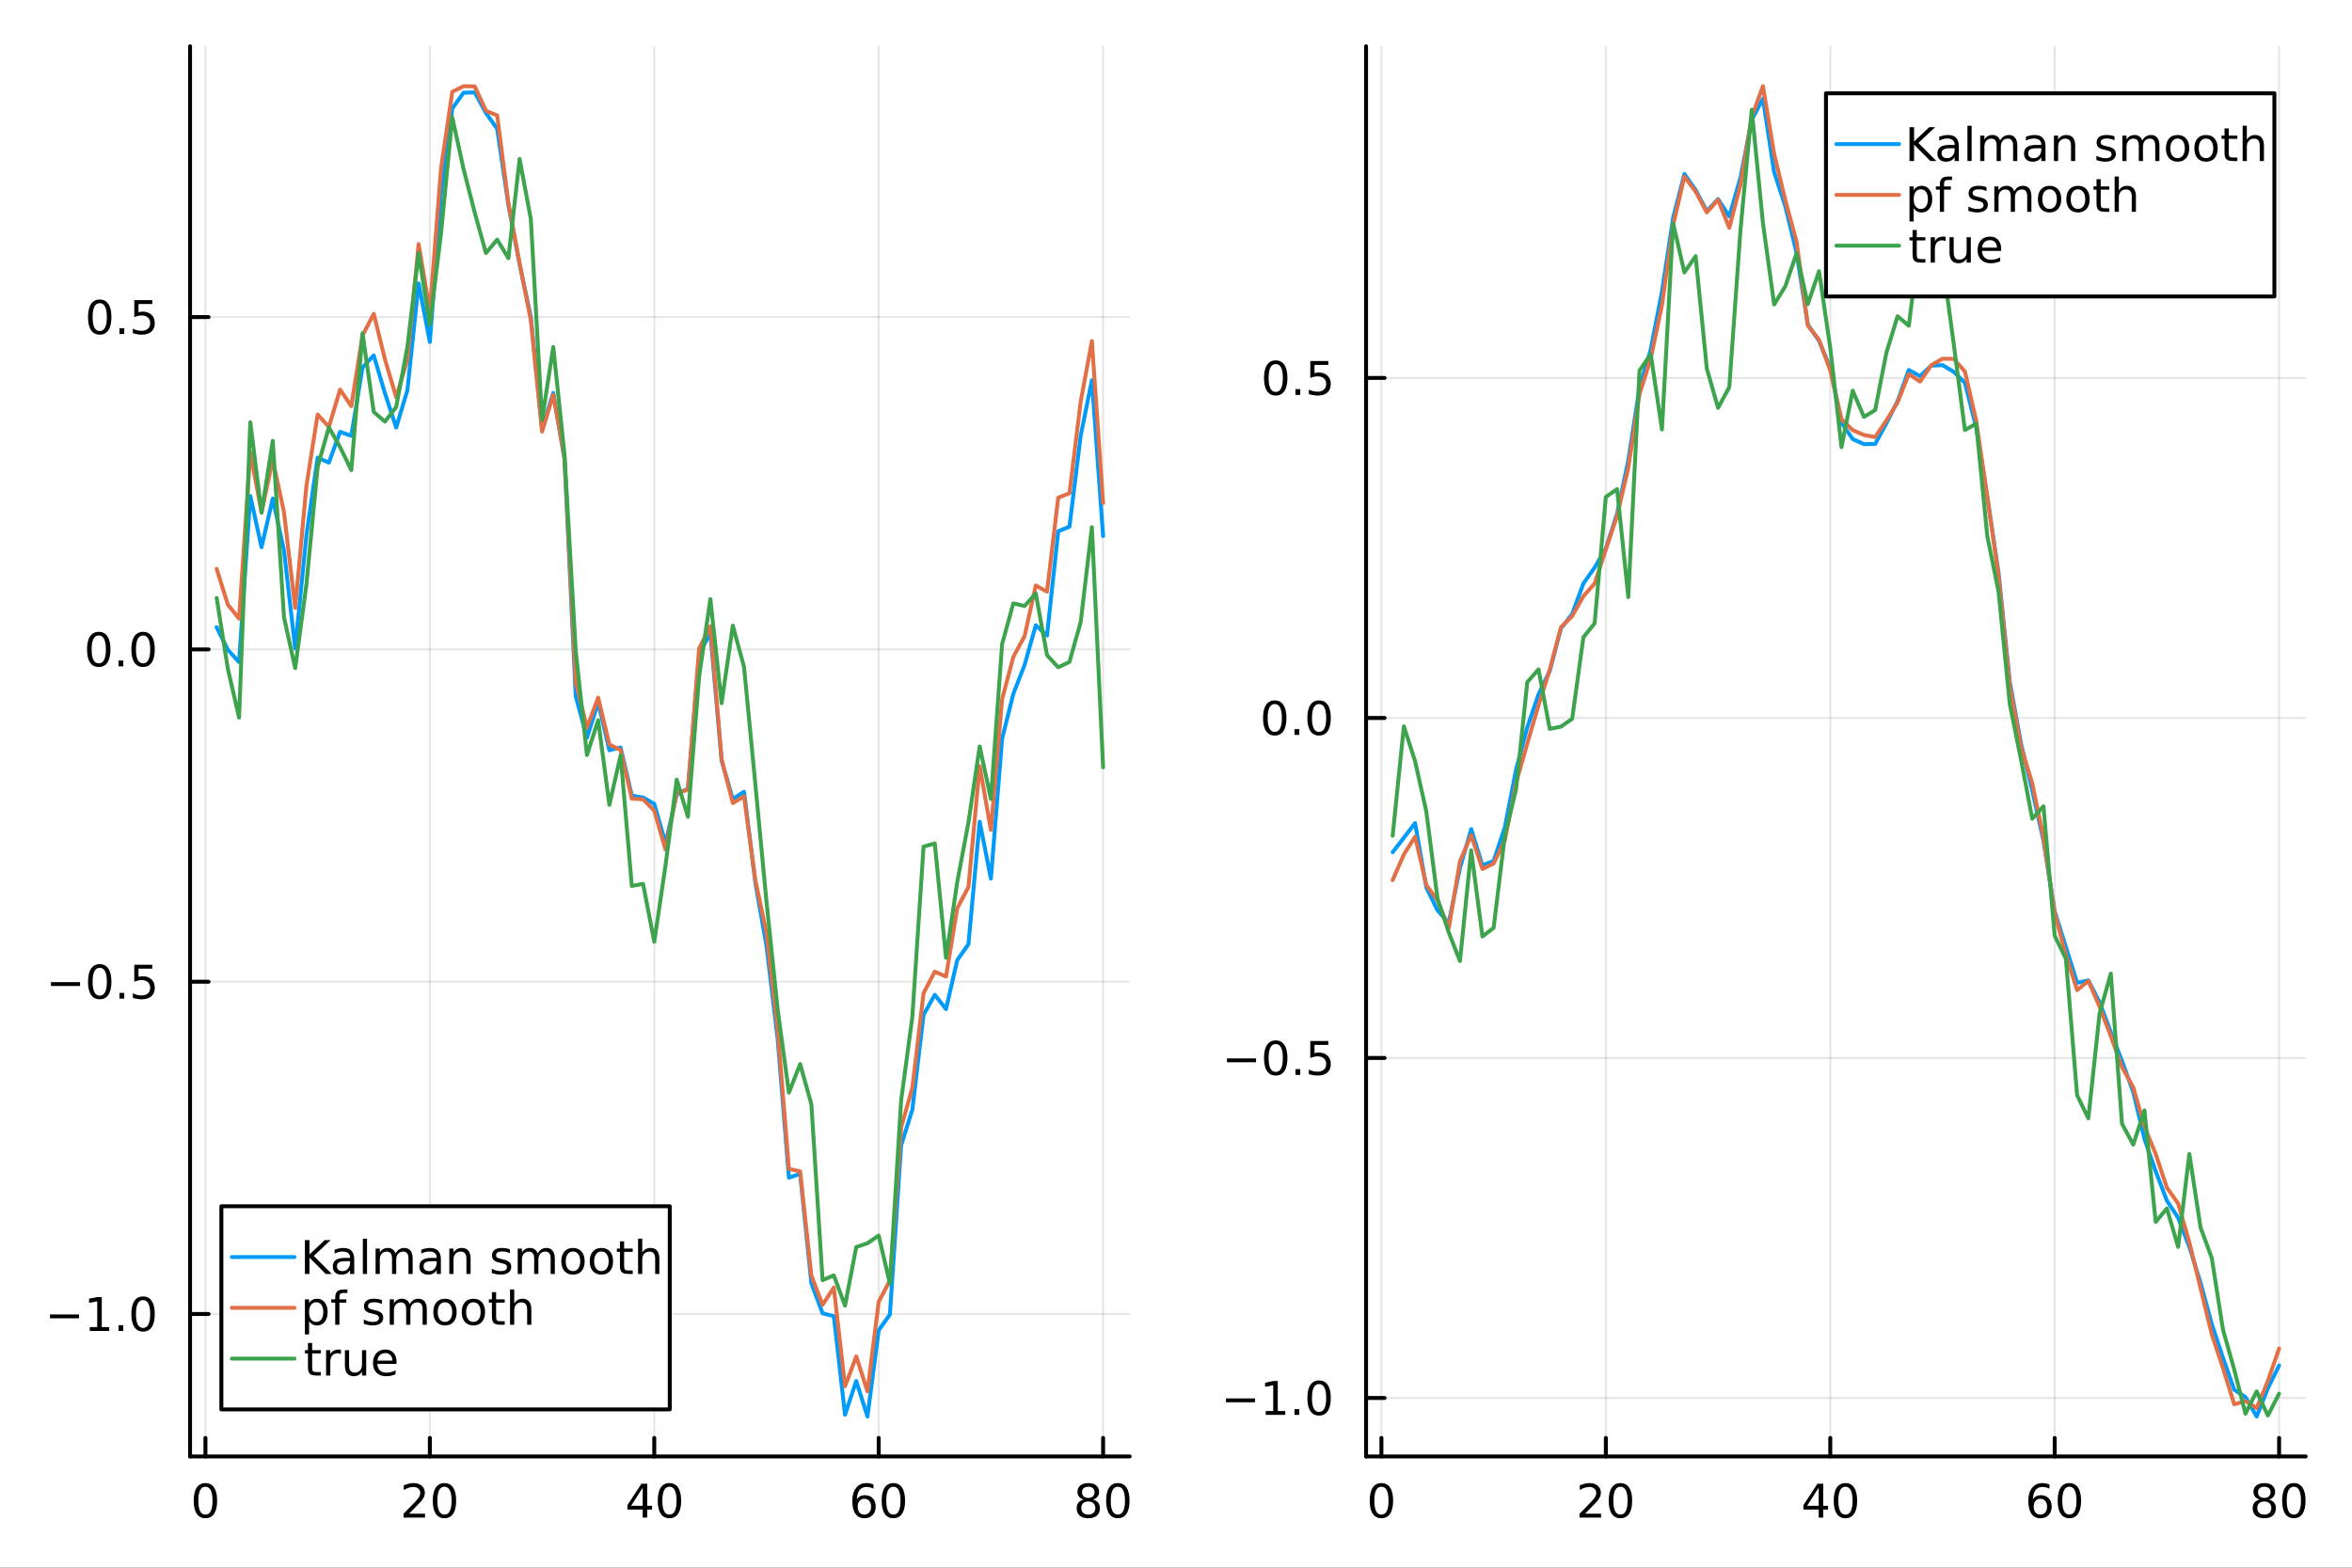 <?xml version="1.0" encoding="utf-8"?>
<svg xmlns="http://www.w3.org/2000/svg" xmlns:xlink="http://www.w3.org/1999/xlink" width="600" height="400" viewBox="0 0 2400 1600">
<rect x="0" y="0" width="2400" height="1600" fill="#333333" stroke="none"/>
<defs>
  <clipPath id="clip520">
    <rect x="0" y="0" width="2400" height="1600"/>
  </clipPath>
</defs>
<path clip-path="url(#clip520)" d="M0 1600 L2400 1600 L2400 0 L0 0  Z" fill="#ffffff" fill-rule="evenodd" fill-opacity="1"/>
<defs>
  <clipPath id="clip521">
    <rect x="480" y="0" width="1681" height="1600"/>
  </clipPath>
</defs>
<path clip-path="url(#clip520)" d="M193.936 1486.45 L1152.76 1486.45 L1152.76 47.244 L193.936 47.244  Z" fill="#ffffff" fill-rule="evenodd" fill-opacity="1"/>
<defs>
  <clipPath id="clip522">
    <rect x="193" y="47" width="960" height="1440"/>
  </clipPath>
</defs>
<polyline clip-path="url(#clip522)" style="stroke:#000000; stroke-linecap:round; stroke-linejoin:round; stroke-width:2; stroke-opacity:0.1; fill:none" points="209.622,1486.45 209.622,47.244 "/>
<polyline clip-path="url(#clip522)" style="stroke:#000000; stroke-linecap:round; stroke-linejoin:round; stroke-width:2; stroke-opacity:0.1; fill:none" points="438.622,1486.45 438.622,47.244 "/>
<polyline clip-path="url(#clip522)" style="stroke:#000000; stroke-linecap:round; stroke-linejoin:round; stroke-width:2; stroke-opacity:0.1; fill:none" points="667.621,1486.45 667.621,47.244 "/>
<polyline clip-path="url(#clip522)" style="stroke:#000000; stroke-linecap:round; stroke-linejoin:round; stroke-width:2; stroke-opacity:0.1; fill:none" points="896.62,1486.45 896.62,47.244 "/>
<polyline clip-path="url(#clip522)" style="stroke:#000000; stroke-linecap:round; stroke-linejoin:round; stroke-width:2; stroke-opacity:0.1; fill:none" points="1125.62,1486.45 1125.62,47.244 "/>
<polyline clip-path="url(#clip522)" style="stroke:#000000; stroke-linecap:round; stroke-linejoin:round; stroke-width:2; stroke-opacity:0.1; fill:none" points="193.936,1341.1 1152.76,1341.1 "/>
<polyline clip-path="url(#clip522)" style="stroke:#000000; stroke-linecap:round; stroke-linejoin:round; stroke-width:2; stroke-opacity:0.1; fill:none" points="193.936,1001.94 1152.76,1001.94 "/>
<polyline clip-path="url(#clip522)" style="stroke:#000000; stroke-linecap:round; stroke-linejoin:round; stroke-width:2; stroke-opacity:0.1; fill:none" points="193.936,662.775 1152.76,662.775 "/>
<polyline clip-path="url(#clip522)" style="stroke:#000000; stroke-linecap:round; stroke-linejoin:round; stroke-width:2; stroke-opacity:0.1; fill:none" points="193.936,323.614 1152.76,323.614 "/>
<polyline clip-path="url(#clip520)" style="stroke:#000000; stroke-linecap:round; stroke-linejoin:round; stroke-width:4; stroke-opacity:1; fill:none" points="193.936,1486.45 1152.76,1486.45 "/>
<polyline clip-path="url(#clip520)" style="stroke:#000000; stroke-linecap:round; stroke-linejoin:round; stroke-width:4; stroke-opacity:1; fill:none" points="209.622,1486.45 209.622,1467.55 "/>
<polyline clip-path="url(#clip520)" style="stroke:#000000; stroke-linecap:round; stroke-linejoin:round; stroke-width:4; stroke-opacity:1; fill:none" points="438.622,1486.45 438.622,1467.55 "/>
<polyline clip-path="url(#clip520)" style="stroke:#000000; stroke-linecap:round; stroke-linejoin:round; stroke-width:4; stroke-opacity:1; fill:none" points="667.621,1486.45 667.621,1467.55 "/>
<polyline clip-path="url(#clip520)" style="stroke:#000000; stroke-linecap:round; stroke-linejoin:round; stroke-width:4; stroke-opacity:1; fill:none" points="896.62,1486.45 896.62,1467.55 "/>
<polyline clip-path="url(#clip520)" style="stroke:#000000; stroke-linecap:round; stroke-linejoin:round; stroke-width:4; stroke-opacity:1; fill:none" points="1125.62,1486.45 1125.62,1467.55 "/>
<path clip-path="url(#clip520)" d="M209.622 1517.37 Q206.011 1517.37 204.183 1520.93 Q202.377 1524.47 202.377 1531.6 Q202.377 1538.71 204.183 1542.27 Q206.011 1545.82 209.622 1545.82 Q213.257 1545.82 215.062 1542.27 Q216.891 1538.71 216.891 1531.6 Q216.891 1524.47 215.062 1520.93 Q213.257 1517.37 209.622 1517.37 M209.622 1513.66 Q215.433 1513.66 218.488 1518.27 Q221.567 1522.85 221.567 1531.6 Q221.567 1540.33 218.488 1544.94 Q215.433 1549.52 209.622 1549.52 Q203.812 1549.52 200.734 1544.94 Q197.678 1540.33 197.678 1531.6 Q197.678 1522.85 200.734 1518.27 Q203.812 1513.66 209.622 1513.66 Z" fill="#000000" fill-rule="nonzero" fill-opacity="1" /><path clip-path="url(#clip520)" d="M417.395 1544.91 L433.714 1544.91 L433.714 1548.85 L411.77 1548.85 L411.77 1544.91 Q414.432 1542.16 419.015 1537.53 Q423.622 1532.88 424.802 1531.53 Q427.048 1529.01 427.927 1527.27 Q428.83 1525.51 428.83 1523.82 Q428.83 1521.07 426.886 1519.33 Q424.964 1517.6 421.863 1517.6 Q419.663 1517.6 417.21 1518.36 Q414.779 1519.13 412.001 1520.68 L412.001 1515.95 Q414.826 1514.82 417.279 1514.24 Q419.733 1513.66 421.77 1513.66 Q427.14 1513.66 430.335 1516.35 Q433.529 1519.03 433.529 1523.52 Q433.529 1525.65 432.719 1527.57 Q431.932 1529.47 429.825 1532.07 Q429.247 1532.74 426.145 1535.95 Q423.043 1539.15 417.395 1544.91 Z" fill="#000000" fill-rule="nonzero" fill-opacity="1" /><path clip-path="url(#clip520)" d="M453.529 1517.37 Q449.918 1517.37 448.089 1520.93 Q446.284 1524.47 446.284 1531.6 Q446.284 1538.71 448.089 1542.27 Q449.918 1545.82 453.529 1545.82 Q457.163 1545.82 458.969 1542.27 Q460.798 1538.71 460.798 1531.6 Q460.798 1524.47 458.969 1520.93 Q457.163 1517.37 453.529 1517.37 M453.529 1513.66 Q459.339 1513.66 462.395 1518.27 Q465.473 1522.85 465.473 1531.6 Q465.473 1540.33 462.395 1544.94 Q459.339 1549.52 453.529 1549.52 Q447.719 1549.52 444.64 1544.94 Q441.585 1540.33 441.585 1531.6 Q441.585 1522.85 444.64 1518.27 Q447.719 1513.66 453.529 1513.66 Z" fill="#000000" fill-rule="nonzero" fill-opacity="1" /><path clip-path="url(#clip520)" d="M655.792 1518.36 L643.987 1536.81 L655.792 1536.81 L655.792 1518.36 M654.565 1514.29 L660.445 1514.29 L660.445 1536.81 L665.376 1536.81 L665.376 1540.7 L660.445 1540.7 L660.445 1548.85 L655.792 1548.85 L655.792 1540.7 L640.191 1540.7 L640.191 1536.19 L654.565 1514.29 Z" fill="#000000" fill-rule="nonzero" fill-opacity="1" /><path clip-path="url(#clip520)" d="M683.107 1517.37 Q679.496 1517.37 677.667 1520.93 Q675.862 1524.47 675.862 1531.6 Q675.862 1538.71 677.667 1542.27 Q679.496 1545.82 683.107 1545.82 Q686.741 1545.82 688.547 1542.27 Q690.375 1538.71 690.375 1531.6 Q690.375 1524.47 688.547 1520.93 Q686.741 1517.37 683.107 1517.37 M683.107 1513.66 Q688.917 1513.66 691.973 1518.27 Q695.051 1522.85 695.051 1531.6 Q695.051 1540.33 691.973 1544.94 Q688.917 1549.52 683.107 1549.52 Q677.297 1549.52 674.218 1544.94 Q671.163 1540.33 671.163 1531.6 Q671.163 1522.85 674.218 1518.27 Q677.297 1513.66 683.107 1513.66 Z" fill="#000000" fill-rule="nonzero" fill-opacity="1" /><path clip-path="url(#clip520)" d="M882.025 1529.7 Q878.877 1529.7 877.025 1531.86 Q875.197 1534.01 875.197 1537.76 Q875.197 1541.49 877.025 1543.66 Q878.877 1545.82 882.025 1545.82 Q885.174 1545.82 887.002 1543.66 Q888.854 1541.49 888.854 1537.76 Q888.854 1534.01 887.002 1531.86 Q885.174 1529.7 882.025 1529.7 M891.308 1515.05 L891.308 1519.31 Q889.549 1518.48 887.743 1518.04 Q885.961 1517.6 884.201 1517.6 Q879.572 1517.6 877.118 1520.72 Q874.687 1523.85 874.34 1530.17 Q875.706 1528.15 877.766 1527.09 Q879.826 1526 882.303 1526 Q887.511 1526 890.521 1529.17 Q893.553 1532.32 893.553 1537.76 Q893.553 1543.08 890.405 1546.3 Q887.257 1549.52 882.025 1549.52 Q876.03 1549.52 872.859 1544.94 Q869.688 1540.33 869.688 1531.6 Q869.688 1523.41 873.576 1518.55 Q877.465 1513.66 884.016 1513.66 Q885.775 1513.66 887.558 1514.01 Q889.363 1514.36 891.308 1515.05 Z" fill="#000000" fill-rule="nonzero" fill-opacity="1" /><path clip-path="url(#clip520)" d="M911.609 1517.37 Q907.997 1517.37 906.169 1520.93 Q904.363 1524.47 904.363 1531.6 Q904.363 1538.71 906.169 1542.27 Q907.997 1545.82 911.609 1545.82 Q915.243 1545.82 917.048 1542.27 Q918.877 1538.71 918.877 1531.6 Q918.877 1524.47 917.048 1520.93 Q915.243 1517.37 911.609 1517.37 M911.609 1513.66 Q917.419 1513.66 920.474 1518.27 Q923.553 1522.85 923.553 1531.6 Q923.553 1540.33 920.474 1544.94 Q917.419 1549.52 911.609 1549.52 Q905.798 1549.52 902.72 1544.94 Q899.664 1540.33 899.664 1531.6 Q899.664 1522.85 902.72 1518.27 Q905.798 1513.66 911.609 1513.66 Z" fill="#000000" fill-rule="nonzero" fill-opacity="1" /><path clip-path="url(#clip520)" d="M1110.49 1532.44 Q1107.16 1532.44 1105.24 1534.22 Q1103.34 1536 1103.34 1539.13 Q1103.34 1542.25 1105.24 1544.03 Q1107.16 1545.82 1110.49 1545.82 Q1113.83 1545.82 1115.75 1544.03 Q1117.67 1542.23 1117.67 1539.13 Q1117.67 1536 1115.75 1534.22 Q1113.85 1532.44 1110.49 1532.44 M1105.82 1530.45 Q1102.81 1529.7 1101.12 1527.64 Q1099.45 1525.58 1099.45 1522.62 Q1099.45 1518.48 1102.39 1516.07 Q1105.35 1513.66 1110.49 1513.66 Q1115.65 1513.66 1118.59 1516.07 Q1121.53 1518.48 1121.53 1522.62 Q1121.53 1525.58 1119.84 1527.64 Q1118.18 1529.7 1115.19 1530.45 Q1118.57 1531.23 1120.45 1533.52 Q1122.34 1535.82 1122.34 1539.13 Q1122.34 1544.15 1119.27 1546.83 Q1116.21 1549.52 1110.49 1549.52 Q1104.77 1549.52 1101.7 1546.83 Q1098.64 1544.15 1098.64 1539.13 Q1098.64 1535.82 1100.54 1533.52 Q1102.44 1531.23 1105.82 1530.45 M1104.1 1523.06 Q1104.1 1525.75 1105.77 1527.25 Q1107.46 1528.76 1110.49 1528.76 Q1113.5 1528.76 1115.19 1527.25 Q1116.9 1525.75 1116.9 1523.06 Q1116.9 1520.38 1115.19 1518.87 Q1113.5 1517.37 1110.49 1517.37 Q1107.46 1517.37 1105.77 1518.87 Q1104.1 1520.38 1104.1 1523.06 Z" fill="#000000" fill-rule="nonzero" fill-opacity="1" /><path clip-path="url(#clip520)" d="M1140.65 1517.37 Q1137.04 1517.37 1135.21 1520.93 Q1133.41 1524.47 1133.41 1531.6 Q1133.41 1538.71 1135.21 1542.27 Q1137.04 1545.82 1140.65 1545.82 Q1144.29 1545.82 1146.09 1542.27 Q1147.92 1538.71 1147.92 1531.6 Q1147.92 1524.47 1146.09 1520.93 Q1144.29 1517.37 1140.65 1517.37 M1140.65 1513.66 Q1146.46 1513.66 1149.52 1518.27 Q1152.6 1522.85 1152.6 1531.6 Q1152.6 1540.33 1149.52 1544.94 Q1146.46 1549.52 1140.65 1549.52 Q1134.84 1549.52 1131.77 1544.94 Q1128.71 1540.33 1128.71 1531.6 Q1128.71 1522.85 1131.77 1518.27 Q1134.84 1513.66 1140.65 1513.66 Z" fill="#000000" fill-rule="nonzero" fill-opacity="1" /><polyline clip-path="url(#clip520)" style="stroke:#000000; stroke-linecap:round; stroke-linejoin:round; stroke-width:4; stroke-opacity:1; fill:none" points="193.936,1486.45 193.936,47.244 "/>
<polyline clip-path="url(#clip520)" style="stroke:#000000; stroke-linecap:round; stroke-linejoin:round; stroke-width:4; stroke-opacity:1; fill:none" points="193.936,1341.1 212.834,1341.1 "/>
<polyline clip-path="url(#clip520)" style="stroke:#000000; stroke-linecap:round; stroke-linejoin:round; stroke-width:4; stroke-opacity:1; fill:none" points="193.936,1001.94 212.834,1001.94 "/>
<polyline clip-path="url(#clip520)" style="stroke:#000000; stroke-linecap:round; stroke-linejoin:round; stroke-width:4; stroke-opacity:1; fill:none" points="193.936,662.775 212.834,662.775 "/>
<polyline clip-path="url(#clip520)" style="stroke:#000000; stroke-linecap:round; stroke-linejoin:round; stroke-width:4; stroke-opacity:1; fill:none" points="193.936,323.614 212.834,323.614 "/>
<path clip-path="url(#clip520)" d="M50.992 1341.55 L80.668 1341.55 L80.668 1345.48 L50.992 1345.48 L50.992 1341.55 Z" fill="#000000" fill-rule="nonzero" fill-opacity="1" /><path clip-path="url(#clip520)" d="M91.571 1354.44 L99.21 1354.44 L99.21 1328.08 L90.899 1329.74 L90.899 1325.48 L99.163 1323.82 L103.839 1323.82 L103.839 1354.44 L111.478 1354.44 L111.478 1358.38 L91.571 1358.38 L91.571 1354.44 Z" fill="#000000" fill-rule="nonzero" fill-opacity="1" /><path clip-path="url(#clip520)" d="M120.922 1352.5 L125.807 1352.5 L125.807 1358.38 L120.922 1358.38 L120.922 1352.5 Z" fill="#000000" fill-rule="nonzero" fill-opacity="1" /><path clip-path="url(#clip520)" d="M145.992 1326.9 Q142.381 1326.9 140.552 1330.46 Q138.746 1334 138.746 1341.13 Q138.746 1348.24 140.552 1351.8 Q142.381 1355.34 145.992 1355.34 Q149.626 1355.34 151.431 1351.8 Q153.26 1348.24 153.26 1341.13 Q153.26 1334 151.431 1330.46 Q149.626 1326.9 145.992 1326.9 M145.992 1323.19 Q151.802 1323.19 154.857 1327.8 Q157.936 1332.38 157.936 1341.13 Q157.936 1349.86 154.857 1354.46 Q151.802 1359.05 145.992 1359.05 Q140.181 1359.05 137.103 1354.46 Q134.047 1349.86 134.047 1341.13 Q134.047 1332.38 137.103 1327.8 Q140.181 1323.19 145.992 1323.19 Z" fill="#000000" fill-rule="nonzero" fill-opacity="1" /><path clip-path="url(#clip520)" d="M51.987 1002.39 L81.663 1002.39 L81.663 1006.32 L51.987 1006.32 L51.987 1002.39 Z" fill="#000000" fill-rule="nonzero" fill-opacity="1" /><path clip-path="url(#clip520)" d="M101.756 987.734 Q98.145 987.734 96.316 991.299 Q94.51 994.841 94.51 1001.97 Q94.51 1009.08 96.316 1012.64 Q98.145 1016.18 101.756 1016.18 Q105.39 1016.18 107.196 1012.64 Q109.024 1009.08 109.024 1001.97 Q109.024 994.841 107.196 991.299 Q105.39 987.734 101.756 987.734 M101.756 984.031 Q107.566 984.031 110.621 988.637 Q113.7 993.22 113.7 1001.97 Q113.7 1010.7 110.621 1015.3 Q107.566 1019.89 101.756 1019.89 Q95.946 1019.89 92.867 1015.3 Q89.811 1010.7 89.811 1001.97 Q89.811 993.22 92.867 988.637 Q95.946 984.031 101.756 984.031 Z" fill="#000000" fill-rule="nonzero" fill-opacity="1" /><path clip-path="url(#clip520)" d="M121.918 1013.34 L126.802 1013.34 L126.802 1019.22 L121.918 1019.22 L121.918 1013.34 Z" fill="#000000" fill-rule="nonzero" fill-opacity="1" /><path clip-path="url(#clip520)" d="M137.033 984.656 L155.39 984.656 L155.39 988.591 L141.316 988.591 L141.316 997.063 Q142.334 996.716 143.353 996.554 Q144.371 996.369 145.39 996.369 Q151.177 996.369 154.556 999.54 Q157.936 1002.71 157.936 1008.13 Q157.936 1013.71 154.464 1016.81 Q150.992 1019.89 144.672 1019.89 Q142.496 1019.89 140.228 1019.52 Q137.982 1019.15 135.575 1018.41 L135.575 1013.71 Q137.658 1014.84 139.881 1015.4 Q142.103 1015.95 144.58 1015.95 Q148.584 1015.95 150.922 1013.85 Q153.26 1011.74 153.26 1008.13 Q153.26 1004.52 150.922 1002.41 Q148.584 1000.3 144.58 1000.3 Q142.705 1000.3 140.83 1000.72 Q138.978 1001.14 137.033 1002.02 L137.033 984.656 Z" fill="#000000" fill-rule="nonzero" fill-opacity="1" /><path clip-path="url(#clip520)" d="M100.76 648.573 Q97.149 648.573 95.321 652.138 Q93.515 655.68 93.515 662.809 Q93.515 669.916 95.321 673.481 Q97.149 677.022 100.76 677.022 Q104.395 677.022 106.2 673.481 Q108.029 669.916 108.029 662.809 Q108.029 655.68 106.2 652.138 Q104.395 648.573 100.76 648.573 M100.76 644.87 Q106.571 644.87 109.626 649.476 Q112.705 654.059 112.705 662.809 Q112.705 671.536 109.626 676.143 Q106.571 680.726 100.76 680.726 Q94.95 680.726 91.871 676.143 Q88.816 671.536 88.816 662.809 Q88.816 654.059 91.871 649.476 Q94.95 644.87 100.76 644.87 Z" fill="#000000" fill-rule="nonzero" fill-opacity="1" /><path clip-path="url(#clip520)" d="M120.922 674.175 L125.807 674.175 L125.807 680.055 L120.922 680.055 L120.922 674.175 Z" fill="#000000" fill-rule="nonzero" fill-opacity="1" /><path clip-path="url(#clip520)" d="M145.992 648.573 Q142.381 648.573 140.552 652.138 Q138.746 655.68 138.746 662.809 Q138.746 669.916 140.552 673.481 Q142.381 677.022 145.992 677.022 Q149.626 677.022 151.431 673.481 Q153.26 669.916 153.26 662.809 Q153.26 655.68 151.431 652.138 Q149.626 648.573 145.992 648.573 M145.992 644.87 Q151.802 644.87 154.857 649.476 Q157.936 654.059 157.936 662.809 Q157.936 671.536 154.857 676.143 Q151.802 680.726 145.992 680.726 Q140.181 680.726 137.103 676.143 Q134.047 671.536 134.047 662.809 Q134.047 654.059 137.103 649.476 Q140.181 644.87 145.992 644.87 Z" fill="#000000" fill-rule="nonzero" fill-opacity="1" /><path clip-path="url(#clip520)" d="M101.756 309.412 Q98.145 309.412 96.316 312.977 Q94.51 316.519 94.51 323.648 Q94.51 330.755 96.316 334.319 Q98.145 337.861 101.756 337.861 Q105.39 337.861 107.196 334.319 Q109.024 330.755 109.024 323.648 Q109.024 316.519 107.196 312.977 Q105.39 309.412 101.756 309.412 M101.756 305.709 Q107.566 305.709 110.621 310.315 Q113.7 314.898 113.7 323.648 Q113.7 332.375 110.621 336.981 Q107.566 341.565 101.756 341.565 Q95.946 341.565 92.867 336.981 Q89.811 332.375 89.811 323.648 Q89.811 314.898 92.867 310.315 Q95.946 305.709 101.756 305.709 Z" fill="#000000" fill-rule="nonzero" fill-opacity="1" /><path clip-path="url(#clip520)" d="M121.918 335.014 L126.802 335.014 L126.802 340.894 L121.918 340.894 L121.918 335.014 Z" fill="#000000" fill-rule="nonzero" fill-opacity="1" /><path clip-path="url(#clip520)" d="M137.033 306.334 L155.39 306.334 L155.39 310.269 L141.316 310.269 L141.316 318.741 Q142.334 318.394 143.353 318.232 Q144.371 318.046 145.39 318.046 Q151.177 318.046 154.556 321.218 Q157.936 324.389 157.936 329.806 Q157.936 335.384 154.464 338.486 Q150.992 341.565 144.672 341.565 Q142.496 341.565 140.228 341.194 Q137.982 340.824 135.575 340.083 L135.575 335.384 Q137.658 336.519 139.881 337.074 Q142.103 337.63 144.58 337.63 Q148.584 337.63 150.922 335.523 Q153.26 333.417 153.26 329.806 Q153.26 326.195 150.922 324.088 Q148.584 321.982 144.58 321.982 Q142.705 321.982 140.83 322.398 Q138.978 322.815 137.033 323.695 L137.033 306.334 Z" fill="#000000" fill-rule="nonzero" fill-opacity="1" /><polyline clip-path="url(#clip522)" style="stroke:#009af9; stroke-linecap:round; stroke-linejoin:round; stroke-width:4; stroke-opacity:1; fill:none" points="221.072,640.137 232.522,663.232 243.972,675.785 255.422,506.265 266.872,558.484 278.322,508.833 289.772,561.746 301.222,661.893 312.672,546.247 324.122,467.13 335.572,472.093 347.022,440.761 358.472,444.829 369.922,375.032 381.372,362.734 392.822,401.379 404.272,436.363 415.722,398.216 427.172,289.245 438.622,349.038 450.072,197.494 461.522,110.676 472.972,94.635 484.422,94.298 495.872,115.308 507.321,131.517 518.771,209.148 530.221,269.792 541.671,323.606 553.121,437.468 564.571,401.036 576.021,468.753 587.471,710.499 598.921,752.899 610.371,717.004 621.821,765.69 633.271,762.894 644.721,812.041 656.171,813.959 667.621,820.404 679.071,860.585 690.521,810.834 701.971,804.888 713.421,667.429 724.871,646.021 736.321,776.362 747.771,815.475 759.221,808.032 770.671,900.261 782.121,965.388 793.571,1060.79 805.021,1201.9 816.47,1198.06 827.92,1309.67 839.37,1340.41 850.82,1343.26 862.27,1443.9 873.72,1409.49 885.17,1445.72 896.62,1357.71 908.07,1341.6 919.52,1168.98 930.97,1132.47 942.42,1035.71 953.87,1015.27 965.32,1029.92 976.77,979.96 988.22,963.637 999.67,838.623 1011.12,896.778 1022.57,753.854 1034.02,708.147 1045.47,678.742 1056.92,638.157 1068.37,648.698 1079.82,542.24 1091.27,537.567 1102.72,444.797 1114.17,388.007 1125.62,547.124 "/>
<polyline clip-path="url(#clip522)" style="stroke:#e26f46; stroke-linecap:round; stroke-linejoin:round; stroke-width:4; stroke-opacity:1; fill:none" points="221.072,580.584 232.522,617.142 243.972,631.418 255.422,461.675 266.872,522.857 278.322,469.261 289.772,522.772 301.222,620.48 312.672,495.844 324.122,423.068 335.572,435.757 347.022,397.62 358.472,414.536 369.922,342.477 381.372,320.264 392.822,366.785 404.272,405.456 415.722,367.174 427.172,249.107 438.622,317.501 450.072,171.558 461.522,93.723 472.972,87.976 484.422,88.172 495.872,113.102 507.321,117.78 518.771,207.342 530.221,268.907 541.671,326.862 553.121,440.471 564.571,402.947 576.021,466.8 587.471,696.136 598.921,742.585 610.371,711.996 621.821,759.973 633.271,765.444 644.721,815.124 656.171,815.779 667.621,827.373 679.071,867.014 690.521,808.982 701.971,806.162 713.421,661.79 724.871,639.133 736.321,774.644 747.771,819.61 759.221,812.794 770.671,897.602 782.121,952.215 793.571,1051.49 805.021,1193.08 816.47,1195.48 827.92,1301.83 839.37,1331.74 850.82,1314.03 862.27,1414.87 873.72,1384.37 885.17,1420.01 896.62,1328.67 908.07,1306.92 919.52,1150.67 930.97,1110.34 942.42,1013.59 953.87,991.686 965.32,996.688 976.77,926.984 988.22,905.298 999.67,781.855 1011.12,847.076 1022.57,713.672 1034.02,670.413 1045.47,649.277 1056.92,597.527 1068.37,603.935 1079.82,507.927 1091.27,503.506 1102.72,409.973 1114.17,348.088 1125.62,513.336 "/>
<polyline clip-path="url(#clip522)" style="stroke:#3da44d; stroke-linecap:round; stroke-linejoin:round; stroke-width:4; stroke-opacity:1; fill:none" points="221.072,610.258 232.522,682.702 243.972,732.384 255.422,430.937 266.872,523.324 278.322,449.947 289.772,629.864 301.222,681.914 312.672,596.525 324.122,476.492 335.572,436.183 347.022,456.252 358.472,479.879 369.922,340.09 381.372,420.421 392.822,430.369 404.272,415.377 415.722,353.851 427.172,258.369 438.622,331.658 450.072,237.683 461.522,119.713 472.972,172.363 484.422,216.948 495.872,258.276 507.321,244.519 518.771,263.507 530.221,162.217 541.671,223.68 553.121,428.483 564.571,354.119 576.021,464.155 587.471,664.189 598.921,770.575 610.371,735.088 621.821,821.517 633.271,770.764 644.721,904.256 656.171,902.072 667.621,961.194 679.071,883.486 690.521,795.692 701.971,833.69 713.421,690.251 724.871,611.374 736.321,717.685 747.771,638.545 759.221,680.704 770.671,799.474 782.121,920.19 793.571,1030.7 805.021,1115.18 816.47,1085.98 827.92,1126.98 839.37,1306.52 850.82,1301.7 862.27,1332.55 873.72,1272.77 885.17,1268.88 896.62,1260.98 908.07,1310.16 919.52,1123.2 930.97,1037.76 942.42,864.019 953.87,860.825 965.32,977.584 976.77,900.298 988.22,839.393 999.67,761.795 1011.12,815.426 1022.57,657.308 1034.02,615.751 1045.47,618.517 1056.92,605.771 1068.37,668.675 1079.82,681.045 1091.27,675.607 1102.72,634.998 1114.17,538.042 1125.62,783.197 "/>
<path clip-path="url(#clip520)" d="M225.897 1438.47 L683.443 1438.47 L683.443 1231.11 L225.897 1231.11  Z" fill="#ffffff" fill-rule="evenodd" fill-opacity="1"/>
<polyline clip-path="url(#clip520)" style="stroke:#000000; stroke-linecap:round; stroke-linejoin:round; stroke-width:4; stroke-opacity:1; fill:none" points="225.897,1438.47 683.443,1438.47 683.443,1231.11 225.897,1231.11 225.897,1438.47 "/>
<polyline clip-path="url(#clip520)" style="stroke:#009af9; stroke-linecap:round; stroke-linejoin:round; stroke-width:4; stroke-opacity:1; fill:none" points="236.55,1282.95 300.472,1282.95 "/>
<path clip-path="url(#clip520)" d="M311.125 1265.67 L315.801 1265.67 L315.801 1280.28 L331.31 1265.67 L337.329 1265.67 L320.176 1281.79 L338.556 1300.23 L332.398 1300.23 L315.801 1283.59 L315.801 1300.23 L311.125 1300.23 L311.125 1265.67 Z" fill="#000000" fill-rule="nonzero" fill-opacity="1" /><path clip-path="url(#clip520)" d="M352.977 1287.2 Q347.815 1287.2 345.824 1288.38 Q343.833 1289.56 343.833 1292.41 Q343.833 1294.68 345.315 1296.02 Q346.819 1297.34 349.389 1297.34 Q352.93 1297.34 355.06 1294.84 Q357.213 1292.32 357.213 1288.15 L357.213 1287.2 L352.977 1287.2 M361.472 1285.44 L361.472 1300.23 L357.213 1300.23 L357.213 1296.3 Q355.754 1298.66 353.579 1299.79 Q351.403 1300.91 348.255 1300.91 Q344.273 1300.91 341.912 1298.68 Q339.574 1296.44 339.574 1292.69 Q339.574 1288.31 342.491 1286.09 Q345.43 1283.87 351.241 1283.87 L357.213 1283.87 L357.213 1283.45 Q357.213 1280.51 355.268 1278.92 Q353.347 1277.29 349.852 1277.29 Q347.63 1277.29 345.523 1277.83 Q343.417 1278.36 341.472 1279.42 L341.472 1275.49 Q343.81 1274.59 346.009 1274.15 Q348.208 1273.68 350.292 1273.68 Q355.917 1273.68 358.694 1276.6 Q361.472 1279.52 361.472 1285.44 Z" fill="#000000" fill-rule="nonzero" fill-opacity="1" /><path clip-path="url(#clip520)" d="M370.245 1264.22 L374.504 1264.22 L374.504 1300.23 L370.245 1300.23 L370.245 1264.22 Z" fill="#000000" fill-rule="nonzero" fill-opacity="1" /><path clip-path="url(#clip520)" d="M403.601 1279.29 Q405.199 1276.42 407.421 1275.05 Q409.643 1273.68 412.652 1273.68 Q416.703 1273.68 418.902 1276.53 Q421.101 1279.35 421.101 1284.59 L421.101 1300.23 L416.819 1300.23 L416.819 1284.73 Q416.819 1281 415.5 1279.19 Q414.18 1277.39 411.472 1277.39 Q408.162 1277.39 406.24 1279.59 Q404.319 1281.79 404.319 1285.58 L404.319 1300.23 L400.037 1300.23 L400.037 1284.73 Q400.037 1280.98 398.717 1279.19 Q397.398 1277.39 394.643 1277.39 Q391.379 1277.39 389.458 1279.61 Q387.537 1281.81 387.537 1285.58 L387.537 1300.23 L383.254 1300.23 L383.254 1274.31 L387.537 1274.31 L387.537 1278.34 Q388.995 1275.95 391.032 1274.82 Q393.069 1273.68 395.87 1273.68 Q398.694 1273.68 400.662 1275.12 Q402.652 1276.55 403.601 1279.29 Z" fill="#000000" fill-rule="nonzero" fill-opacity="1" /><path clip-path="url(#clip520)" d="M441.379 1287.2 Q436.217 1287.2 434.226 1288.38 Q432.236 1289.56 432.236 1292.41 Q432.236 1294.68 433.717 1296.02 Q435.222 1297.34 437.791 1297.34 Q441.333 1297.34 443.462 1294.84 Q445.615 1292.32 445.615 1288.15 L445.615 1287.2 L441.379 1287.2 M449.874 1285.44 L449.874 1300.23 L445.615 1300.23 L445.615 1296.3 Q444.157 1298.66 441.981 1299.79 Q439.805 1300.91 436.657 1300.91 Q432.675 1300.91 430.314 1298.68 Q427.976 1296.44 427.976 1292.69 Q427.976 1288.31 430.893 1286.09 Q433.833 1283.87 439.643 1283.87 L445.615 1283.87 L445.615 1283.45 Q445.615 1280.51 443.671 1278.92 Q441.749 1277.29 438.254 1277.29 Q436.032 1277.29 433.925 1277.83 Q431.819 1278.36 429.874 1279.42 L429.874 1275.49 Q432.212 1274.59 434.411 1274.15 Q436.611 1273.68 438.694 1273.68 Q444.319 1273.68 447.097 1276.6 Q449.874 1279.52 449.874 1285.44 Z" fill="#000000" fill-rule="nonzero" fill-opacity="1" /><path clip-path="url(#clip520)" d="M480.198 1284.59 L480.198 1300.23 L475.939 1300.23 L475.939 1284.73 Q475.939 1281.04 474.504 1279.22 Q473.069 1277.39 470.198 1277.39 Q466.749 1277.39 464.759 1279.59 Q462.768 1281.79 462.768 1285.58 L462.768 1300.23 L458.485 1300.23 L458.485 1274.31 L462.768 1274.31 L462.768 1278.34 Q464.296 1276 466.356 1274.84 Q468.439 1273.68 471.147 1273.68 Q475.615 1273.68 477.907 1276.46 Q480.198 1279.22 480.198 1284.59 Z" fill="#000000" fill-rule="nonzero" fill-opacity="1" /><path clip-path="url(#clip520)" d="M520.291 1275.07 L520.291 1279.1 Q518.485 1278.17 516.541 1277.71 Q514.596 1277.25 512.513 1277.25 Q509.342 1277.25 507.744 1278.22 Q506.17 1279.19 506.17 1281.14 Q506.17 1282.62 507.305 1283.48 Q508.439 1284.31 511.865 1285.07 L513.323 1285.4 Q517.86 1286.37 519.758 1288.15 Q521.68 1289.91 521.68 1293.08 Q521.68 1296.69 518.809 1298.8 Q515.962 1300.91 510.962 1300.91 Q508.879 1300.91 506.61 1300.49 Q504.365 1300.1 501.865 1299.29 L501.865 1294.89 Q504.226 1296.11 506.518 1296.74 Q508.809 1297.34 511.055 1297.34 Q514.064 1297.34 515.684 1296.32 Q517.305 1295.28 517.305 1293.41 Q517.305 1291.67 516.124 1290.74 Q514.967 1289.82 511.008 1288.96 L509.527 1288.61 Q505.568 1287.78 503.809 1286.07 Q502.05 1284.33 502.05 1281.32 Q502.05 1277.67 504.643 1275.67 Q507.235 1273.68 512.004 1273.68 Q514.365 1273.68 516.448 1274.03 Q518.531 1274.38 520.291 1275.07 Z" fill="#000000" fill-rule="nonzero" fill-opacity="1" /><path clip-path="url(#clip520)" d="M548.647 1279.29 Q550.244 1276.42 552.466 1275.05 Q554.689 1273.68 557.698 1273.68 Q561.749 1273.68 563.948 1276.53 Q566.147 1279.35 566.147 1284.59 L566.147 1300.23 L561.864 1300.23 L561.864 1284.73 Q561.864 1281 560.545 1279.19 Q559.226 1277.39 556.517 1277.39 Q553.207 1277.39 551.286 1279.59 Q549.365 1281.79 549.365 1285.58 L549.365 1300.23 L545.082 1300.23 L545.082 1284.73 Q545.082 1280.98 543.763 1279.19 Q542.443 1277.39 539.689 1277.39 Q536.425 1277.39 534.504 1279.61 Q532.582 1281.81 532.582 1285.58 L532.582 1300.23 L528.3 1300.23 L528.3 1274.31 L532.582 1274.31 L532.582 1278.34 Q534.041 1275.95 536.078 1274.82 Q538.115 1273.68 540.916 1273.68 Q543.74 1273.68 545.707 1275.12 Q547.698 1276.55 548.647 1279.29 Z" fill="#000000" fill-rule="nonzero" fill-opacity="1" /><path clip-path="url(#clip520)" d="M584.688 1277.29 Q581.263 1277.29 579.272 1279.98 Q577.281 1282.64 577.281 1287.29 Q577.281 1291.95 579.249 1294.63 Q581.239 1297.29 584.688 1297.29 Q588.091 1297.29 590.082 1294.61 Q592.073 1291.92 592.073 1287.29 Q592.073 1282.69 590.082 1280 Q588.091 1277.29 584.688 1277.29 M584.688 1273.68 Q590.244 1273.68 593.415 1277.29 Q596.587 1280.91 596.587 1287.29 Q596.587 1293.66 593.415 1297.29 Q590.244 1300.91 584.688 1300.91 Q579.11 1300.91 575.938 1297.29 Q572.79 1293.66 572.79 1287.29 Q572.79 1280.91 575.938 1277.29 Q579.11 1273.68 584.688 1273.68 Z" fill="#000000" fill-rule="nonzero" fill-opacity="1" /><path clip-path="url(#clip520)" d="M613.693 1277.29 Q610.267 1277.29 608.276 1279.98 Q606.286 1282.64 606.286 1287.29 Q606.286 1291.95 608.253 1294.63 Q610.244 1297.29 613.693 1297.29 Q617.096 1297.29 619.086 1294.61 Q621.077 1291.92 621.077 1287.29 Q621.077 1282.69 619.086 1280 Q617.096 1277.29 613.693 1277.29 M613.693 1273.68 Q619.248 1273.68 622.42 1277.29 Q625.591 1280.91 625.591 1287.29 Q625.591 1293.66 622.42 1297.29 Q619.248 1300.91 613.693 1300.91 Q608.114 1300.91 604.943 1297.29 Q601.795 1293.66 601.795 1287.29 Q601.795 1280.91 604.943 1277.29 Q608.114 1273.68 613.693 1273.68 Z" fill="#000000" fill-rule="nonzero" fill-opacity="1" /><path clip-path="url(#clip520)" d="M636.864 1266.95 L636.864 1274.31 L645.637 1274.31 L645.637 1277.62 L636.864 1277.62 L636.864 1291.69 Q636.864 1294.86 637.721 1295.77 Q638.6 1296.67 641.262 1296.67 L645.637 1296.67 L645.637 1300.23 L641.262 1300.23 Q636.332 1300.23 634.457 1298.41 Q632.582 1296.55 632.582 1291.69 L632.582 1277.62 L629.457 1277.62 L629.457 1274.31 L632.582 1274.31 L632.582 1266.95 L636.864 1266.95 Z" fill="#000000" fill-rule="nonzero" fill-opacity="1" /><path clip-path="url(#clip520)" d="M672.79 1284.59 L672.79 1300.23 L668.531 1300.23 L668.531 1284.73 Q668.531 1281.04 667.095 1279.22 Q665.66 1277.39 662.79 1277.39 Q659.341 1277.39 657.35 1279.59 Q655.359 1281.79 655.359 1285.58 L655.359 1300.23 L651.077 1300.23 L651.077 1264.22 L655.359 1264.22 L655.359 1278.34 Q656.887 1276 658.947 1274.84 Q661.031 1273.68 663.739 1273.68 Q668.207 1273.68 670.498 1276.46 Q672.79 1279.22 672.79 1284.59 Z" fill="#000000" fill-rule="nonzero" fill-opacity="1" /><polyline clip-path="url(#clip520)" style="stroke:#e26f46; stroke-linecap:round; stroke-linejoin:round; stroke-width:4; stroke-opacity:1; fill:none" points="236.55,1334.79 300.472,1334.79 "/>
<path clip-path="url(#clip520)" d="M315.407 1348.19 L315.407 1361.94 L311.125 1361.94 L311.125 1326.15 L315.407 1326.15 L315.407 1330.08 Q316.75 1327.77 318.787 1326.66 Q320.847 1325.52 323.694 1325.52 Q328.417 1325.52 331.356 1329.27 Q334.319 1333.02 334.319 1339.13 Q334.319 1345.25 331.356 1349 Q328.417 1352.75 323.694 1352.75 Q320.847 1352.75 318.787 1351.63 Q316.75 1350.5 315.407 1348.19 M329.898 1339.13 Q329.898 1334.44 327.954 1331.77 Q326.032 1329.09 322.653 1329.09 Q319.273 1329.09 317.329 1331.77 Q315.407 1334.44 315.407 1339.13 Q315.407 1343.83 317.329 1346.52 Q319.273 1349.18 322.653 1349.18 Q326.032 1349.18 327.954 1346.52 Q329.898 1343.83 329.898 1339.13 Z" fill="#000000" fill-rule="nonzero" fill-opacity="1" /><path clip-path="url(#clip520)" d="M354.504 1316.06 L354.504 1319.6 L350.43 1319.6 Q348.139 1319.6 347.236 1320.52 Q346.356 1321.45 346.356 1323.86 L346.356 1326.15 L353.37 1326.15 L353.37 1329.46 L346.356 1329.46 L346.356 1352.07 L342.074 1352.07 L342.074 1329.46 L338 1329.46 L338 1326.15 L342.074 1326.15 L342.074 1324.34 Q342.074 1320.01 344.088 1318.05 Q346.102 1316.06 350.477 1316.06 L354.504 1316.06 Z" fill="#000000" fill-rule="nonzero" fill-opacity="1" /><path clip-path="url(#clip520)" d="M389.666 1326.91 L389.666 1330.94 Q387.861 1330.01 385.916 1329.55 Q383.972 1329.09 381.889 1329.09 Q378.717 1329.09 377.12 1330.06 Q375.546 1331.03 375.546 1332.98 Q375.546 1334.46 376.68 1335.32 Q377.815 1336.15 381.24 1336.91 L382.699 1337.24 Q387.236 1338.21 389.134 1339.99 Q391.055 1341.75 391.055 1344.92 Q391.055 1348.53 388.185 1350.64 Q385.338 1352.75 380.338 1352.75 Q378.254 1352.75 375.986 1352.33 Q373.741 1351.94 371.241 1351.13 L371.241 1346.73 Q373.602 1347.95 375.893 1348.58 Q378.185 1349.18 380.43 1349.18 Q383.44 1349.18 385.06 1348.16 Q386.68 1347.12 386.68 1345.25 Q386.68 1343.51 385.5 1342.58 Q384.342 1341.66 380.384 1340.8 L378.903 1340.45 Q374.944 1339.62 373.185 1337.91 Q371.426 1336.17 371.426 1333.16 Q371.426 1329.51 374.018 1327.51 Q376.611 1325.52 381.379 1325.52 Q383.74 1325.52 385.824 1325.87 Q387.907 1326.22 389.666 1326.91 Z" fill="#000000" fill-rule="nonzero" fill-opacity="1" /><path clip-path="url(#clip520)" d="M418.023 1331.13 Q419.62 1328.26 421.842 1326.89 Q424.064 1325.52 427.074 1325.52 Q431.124 1325.52 433.324 1328.37 Q435.523 1331.19 435.523 1336.43 L435.523 1352.07 L431.24 1352.07 L431.24 1336.57 Q431.24 1332.84 429.921 1331.03 Q428.601 1329.23 425.893 1329.23 Q422.583 1329.23 420.662 1331.43 Q418.74 1333.63 418.74 1337.42 L418.74 1352.07 L414.458 1352.07 L414.458 1336.57 Q414.458 1332.82 413.138 1331.03 Q411.819 1329.23 409.064 1329.23 Q405.801 1329.23 403.879 1331.45 Q401.958 1333.65 401.958 1337.42 L401.958 1352.07 L397.676 1352.07 L397.676 1326.15 L401.958 1326.15 L401.958 1330.18 Q403.416 1327.79 405.453 1326.66 Q407.49 1325.52 410.291 1325.52 Q413.115 1325.52 415.083 1326.96 Q417.074 1328.39 418.023 1331.13 Z" fill="#000000" fill-rule="nonzero" fill-opacity="1" /><path clip-path="url(#clip520)" d="M454.064 1329.13 Q450.638 1329.13 448.648 1331.82 Q446.657 1334.48 446.657 1339.13 Q446.657 1343.79 448.624 1346.47 Q450.615 1349.13 454.064 1349.13 Q457.467 1349.13 459.458 1346.45 Q461.448 1343.76 461.448 1339.13 Q461.448 1334.53 459.458 1331.84 Q457.467 1329.13 454.064 1329.13 M454.064 1325.52 Q459.62 1325.52 462.791 1329.13 Q465.962 1332.75 465.962 1339.13 Q465.962 1345.5 462.791 1349.13 Q459.62 1352.75 454.064 1352.75 Q448.485 1352.75 445.314 1349.13 Q442.166 1345.5 442.166 1339.13 Q442.166 1332.75 445.314 1329.13 Q448.485 1325.52 454.064 1325.52 Z" fill="#000000" fill-rule="nonzero" fill-opacity="1" /><path clip-path="url(#clip520)" d="M483.069 1329.13 Q479.643 1329.13 477.652 1331.82 Q475.661 1334.48 475.661 1339.13 Q475.661 1343.79 477.629 1346.47 Q479.62 1349.13 483.069 1349.13 Q486.471 1349.13 488.462 1346.45 Q490.453 1343.76 490.453 1339.13 Q490.453 1334.53 488.462 1331.84 Q486.471 1329.13 483.069 1329.13 M483.069 1325.52 Q488.624 1325.52 491.795 1329.13 Q494.967 1332.75 494.967 1339.13 Q494.967 1345.5 491.795 1349.13 Q488.624 1352.75 483.069 1352.75 Q477.49 1352.75 474.319 1349.13 Q471.171 1345.5 471.171 1339.13 Q471.171 1332.75 474.319 1329.13 Q477.49 1325.52 483.069 1325.52 Z" fill="#000000" fill-rule="nonzero" fill-opacity="1" /><path clip-path="url(#clip520)" d="M506.24 1318.79 L506.24 1326.15 L515.013 1326.15 L515.013 1329.46 L506.24 1329.46 L506.24 1343.53 Q506.24 1346.7 507.096 1347.61 Q507.976 1348.51 510.638 1348.51 L515.013 1348.51 L515.013 1352.07 L510.638 1352.07 Q505.707 1352.07 503.832 1350.25 Q501.957 1348.39 501.957 1343.53 L501.957 1329.46 L498.832 1329.46 L498.832 1326.15 L501.957 1326.15 L501.957 1318.79 L506.24 1318.79 Z" fill="#000000" fill-rule="nonzero" fill-opacity="1" /><path clip-path="url(#clip520)" d="M542.166 1336.43 L542.166 1352.07 L537.906 1352.07 L537.906 1336.57 Q537.906 1332.88 536.471 1331.06 Q535.036 1329.23 532.166 1329.23 Q528.717 1329.23 526.726 1331.43 Q524.735 1333.63 524.735 1337.42 L524.735 1352.07 L520.453 1352.07 L520.453 1316.06 L524.735 1316.06 L524.735 1330.18 Q526.263 1327.84 528.323 1326.68 Q530.406 1325.52 533.115 1325.52 Q537.582 1325.52 539.874 1328.3 Q542.166 1331.06 542.166 1336.43 Z" fill="#000000" fill-rule="nonzero" fill-opacity="1" /><polyline clip-path="url(#clip520)" style="stroke:#3da44d; stroke-linecap:round; stroke-linejoin:round; stroke-width:4; stroke-opacity:1; fill:none" points="236.55,1386.63 300.472,1386.63 "/>
<path clip-path="url(#clip520)" d="M318.532 1370.63 L318.532 1377.99 L327.306 1377.99 L327.306 1381.3 L318.532 1381.3 L318.532 1395.37 Q318.532 1398.54 319.389 1399.45 Q320.269 1400.35 322.931 1400.35 L327.306 1400.35 L327.306 1403.91 L322.931 1403.91 Q318 1403.91 316.125 1402.09 Q314.25 1400.23 314.25 1395.37 L314.25 1381.3 L311.125 1381.3 L311.125 1377.99 L314.25 1377.99 L314.25 1370.63 L318.532 1370.63 Z" fill="#000000" fill-rule="nonzero" fill-opacity="1" /><path clip-path="url(#clip520)" d="M347.93 1381.97 Q347.213 1381.55 346.356 1381.37 Q345.523 1381.16 344.505 1381.16 Q340.893 1381.16 338.949 1383.52 Q337.028 1385.86 337.028 1390.26 L337.028 1403.91 L332.745 1403.91 L332.745 1377.99 L337.028 1377.99 L337.028 1382.02 Q338.37 1379.66 340.523 1378.52 Q342.676 1377.36 345.755 1377.36 Q346.194 1377.36 346.727 1377.43 Q347.259 1377.48 347.907 1377.6 L347.93 1381.97 Z" fill="#000000" fill-rule="nonzero" fill-opacity="1" /><path clip-path="url(#clip520)" d="M351.958 1393.68 L351.958 1377.99 L356.217 1377.99 L356.217 1393.52 Q356.217 1397.2 357.653 1399.05 Q359.088 1400.88 361.958 1400.88 Q365.407 1400.88 367.398 1398.68 Q369.412 1396.48 369.412 1392.69 L369.412 1377.99 L373.671 1377.99 L373.671 1403.91 L369.412 1403.91 L369.412 1399.93 Q367.861 1402.29 365.801 1403.45 Q363.764 1404.59 361.055 1404.59 Q356.588 1404.59 354.273 1401.81 Q351.958 1399.03 351.958 1393.68 M362.676 1377.36 L362.676 1377.36 Z" fill="#000000" fill-rule="nonzero" fill-opacity="1" /><path clip-path="url(#clip520)" d="M404.62 1389.89 L404.62 1391.97 L385.037 1391.97 Q385.315 1396.37 387.676 1398.68 Q390.06 1400.97 394.296 1400.97 Q396.75 1400.97 399.041 1400.37 Q401.356 1399.77 403.625 1398.57 L403.625 1402.59 Q401.333 1403.57 398.926 1404.08 Q396.518 1404.59 394.041 1404.59 Q387.838 1404.59 384.203 1400.97 Q380.592 1397.36 380.592 1391.21 Q380.592 1384.84 384.018 1381.11 Q387.467 1377.36 393.301 1377.36 Q398.532 1377.36 401.564 1380.74 Q404.62 1384.1 404.62 1389.89 M400.361 1388.64 Q400.314 1385.14 398.393 1383.06 Q396.495 1380.97 393.347 1380.97 Q389.782 1380.97 387.629 1382.99 Q385.5 1385 385.176 1388.66 L400.361 1388.64 Z" fill="#000000" fill-rule="nonzero" fill-opacity="1" /><path clip-path="url(#clip520)" d="M1393.94 1486.45 L2352.76 1486.45 L2352.76 47.244 L1393.94 47.244  Z" fill="#ffffff" fill-rule="evenodd" fill-opacity="1"/>
<defs>
  <clipPath id="clip523">
    <rect x="1393" y="47" width="960" height="1440"/>
  </clipPath>
</defs>
<polyline clip-path="url(#clip523)" style="stroke:#000000; stroke-linecap:round; stroke-linejoin:round; stroke-width:2; stroke-opacity:0.1; fill:none" points="1409.62,1486.45 1409.62,47.244 "/>
<polyline clip-path="url(#clip523)" style="stroke:#000000; stroke-linecap:round; stroke-linejoin:round; stroke-width:2; stroke-opacity:0.1; fill:none" points="1638.62,1486.45 1638.62,47.244 "/>
<polyline clip-path="url(#clip523)" style="stroke:#000000; stroke-linecap:round; stroke-linejoin:round; stroke-width:2; stroke-opacity:0.1; fill:none" points="1867.62,1486.45 1867.62,47.244 "/>
<polyline clip-path="url(#clip523)" style="stroke:#000000; stroke-linecap:round; stroke-linejoin:round; stroke-width:2; stroke-opacity:0.1; fill:none" points="2096.62,1486.45 2096.62,47.244 "/>
<polyline clip-path="url(#clip523)" style="stroke:#000000; stroke-linecap:round; stroke-linejoin:round; stroke-width:2; stroke-opacity:0.1; fill:none" points="2325.62,1486.45 2325.62,47.244 "/>
<polyline clip-path="url(#clip523)" style="stroke:#000000; stroke-linecap:round; stroke-linejoin:round; stroke-width:2; stroke-opacity:0.1; fill:none" points="1393.94,1426.78 2352.76,1426.78 "/>
<polyline clip-path="url(#clip523)" style="stroke:#000000; stroke-linecap:round; stroke-linejoin:round; stroke-width:2; stroke-opacity:0.1; fill:none" points="1393.94,1079.77 2352.76,1079.77 "/>
<polyline clip-path="url(#clip523)" style="stroke:#000000; stroke-linecap:round; stroke-linejoin:round; stroke-width:2; stroke-opacity:0.1; fill:none" points="1393.94,732.758 2352.76,732.758 "/>
<polyline clip-path="url(#clip523)" style="stroke:#000000; stroke-linecap:round; stroke-linejoin:round; stroke-width:2; stroke-opacity:0.1; fill:none" points="1393.94,385.744 2352.76,385.744 "/>
<polyline clip-path="url(#clip520)" style="stroke:#000000; stroke-linecap:round; stroke-linejoin:round; stroke-width:4; stroke-opacity:1; fill:none" points="1393.94,1486.45 2352.76,1486.45 "/>
<polyline clip-path="url(#clip520)" style="stroke:#000000; stroke-linecap:round; stroke-linejoin:round; stroke-width:4; stroke-opacity:1; fill:none" points="1409.62,1486.45 1409.62,1467.55 "/>
<polyline clip-path="url(#clip520)" style="stroke:#000000; stroke-linecap:round; stroke-linejoin:round; stroke-width:4; stroke-opacity:1; fill:none" points="1638.62,1486.45 1638.62,1467.55 "/>
<polyline clip-path="url(#clip520)" style="stroke:#000000; stroke-linecap:round; stroke-linejoin:round; stroke-width:4; stroke-opacity:1; fill:none" points="1867.62,1486.45 1867.62,1467.55 "/>
<polyline clip-path="url(#clip520)" style="stroke:#000000; stroke-linecap:round; stroke-linejoin:round; stroke-width:4; stroke-opacity:1; fill:none" points="2096.62,1486.45 2096.62,1467.55 "/>
<polyline clip-path="url(#clip520)" style="stroke:#000000; stroke-linecap:round; stroke-linejoin:round; stroke-width:4; stroke-opacity:1; fill:none" points="2325.62,1486.45 2325.62,1467.55 "/>
<path clip-path="url(#clip520)" d="M1409.62 1517.37 Q1406.01 1517.37 1404.18 1520.93 Q1402.38 1524.47 1402.38 1531.6 Q1402.38 1538.71 1404.18 1542.27 Q1406.01 1545.82 1409.62 1545.82 Q1413.26 1545.82 1415.06 1542.27 Q1416.89 1538.71 1416.89 1531.6 Q1416.89 1524.47 1415.06 1520.93 Q1413.26 1517.37 1409.62 1517.37 M1409.62 1513.66 Q1415.43 1513.66 1418.49 1518.27 Q1421.57 1522.85 1421.57 1531.6 Q1421.57 1540.33 1418.49 1544.94 Q1415.43 1549.52 1409.62 1549.52 Q1403.81 1549.52 1400.73 1544.94 Q1397.68 1540.33 1397.68 1531.6 Q1397.68 1522.85 1400.73 1518.27 Q1403.81 1513.66 1409.62 1513.66 Z" fill="#000000" fill-rule="nonzero" fill-opacity="1" /><path clip-path="url(#clip520)" d="M1617.39 1544.91 L1633.71 1544.91 L1633.71 1548.85 L1611.77 1548.85 L1611.77 1544.91 Q1614.43 1542.16 1619.02 1537.53 Q1623.62 1532.88 1624.8 1531.53 Q1627.05 1529.01 1627.93 1527.27 Q1628.83 1525.51 1628.83 1523.82 Q1628.83 1521.07 1626.89 1519.33 Q1624.96 1517.6 1621.86 1517.6 Q1619.66 1517.6 1617.21 1518.36 Q1614.78 1519.13 1612 1520.68 L1612 1515.95 Q1614.83 1514.82 1617.28 1514.24 Q1619.73 1513.66 1621.77 1513.66 Q1627.14 1513.66 1630.33 1516.35 Q1633.53 1519.03 1633.53 1523.52 Q1633.53 1525.65 1632.72 1527.57 Q1631.93 1529.47 1629.83 1532.07 Q1629.25 1532.74 1626.14 1535.95 Q1623.04 1539.15 1617.39 1544.91 Z" fill="#000000" fill-rule="nonzero" fill-opacity="1" /><path clip-path="url(#clip520)" d="M1653.53 1517.37 Q1649.92 1517.37 1648.09 1520.93 Q1646.28 1524.47 1646.28 1531.6 Q1646.28 1538.71 1648.09 1542.27 Q1649.92 1545.82 1653.53 1545.82 Q1657.16 1545.82 1658.97 1542.27 Q1660.8 1538.71 1660.8 1531.6 Q1660.8 1524.47 1658.97 1520.93 Q1657.16 1517.37 1653.53 1517.37 M1653.53 1513.66 Q1659.34 1513.66 1662.39 1518.27 Q1665.47 1522.85 1665.47 1531.6 Q1665.47 1540.33 1662.39 1544.94 Q1659.34 1549.52 1653.53 1549.52 Q1647.72 1549.52 1644.64 1544.94 Q1641.58 1540.33 1641.58 1531.6 Q1641.58 1522.85 1644.64 1518.27 Q1647.72 1513.66 1653.53 1513.66 Z" fill="#000000" fill-rule="nonzero" fill-opacity="1" /><path clip-path="url(#clip520)" d="M1855.79 1518.36 L1843.99 1536.81 L1855.79 1536.81 L1855.79 1518.36 M1854.57 1514.29 L1860.45 1514.29 L1860.45 1536.81 L1865.38 1536.81 L1865.38 1540.7 L1860.45 1540.7 L1860.45 1548.85 L1855.79 1548.85 L1855.79 1540.7 L1840.19 1540.7 L1840.19 1536.19 L1854.57 1514.29 Z" fill="#000000" fill-rule="nonzero" fill-opacity="1" /><path clip-path="url(#clip520)" d="M1883.11 1517.37 Q1879.5 1517.37 1877.67 1520.93 Q1875.86 1524.47 1875.86 1531.6 Q1875.86 1538.71 1877.67 1542.27 Q1879.5 1545.82 1883.11 1545.82 Q1886.74 1545.82 1888.55 1542.27 Q1890.38 1538.71 1890.38 1531.6 Q1890.38 1524.47 1888.55 1520.93 Q1886.74 1517.37 1883.11 1517.37 M1883.11 1513.66 Q1888.92 1513.66 1891.97 1518.27 Q1895.05 1522.85 1895.05 1531.6 Q1895.05 1540.33 1891.97 1544.94 Q1888.92 1549.52 1883.11 1549.52 Q1877.3 1549.52 1874.22 1544.94 Q1871.16 1540.33 1871.16 1531.6 Q1871.16 1522.85 1874.22 1518.27 Q1877.3 1513.66 1883.11 1513.66 Z" fill="#000000" fill-rule="nonzero" fill-opacity="1" /><path clip-path="url(#clip520)" d="M2082.03 1529.7 Q2078.88 1529.7 2077.03 1531.86 Q2075.2 1534.01 2075.2 1537.76 Q2075.2 1541.49 2077.03 1543.66 Q2078.88 1545.82 2082.03 1545.82 Q2085.17 1545.82 2087 1543.66 Q2088.85 1541.49 2088.85 1537.76 Q2088.85 1534.01 2087 1531.86 Q2085.17 1529.7 2082.03 1529.7 M2091.31 1515.05 L2091.31 1519.31 Q2089.55 1518.48 2087.74 1518.04 Q2085.96 1517.6 2084.2 1517.6 Q2079.57 1517.6 2077.12 1520.72 Q2074.69 1523.85 2074.34 1530.17 Q2075.71 1528.15 2077.77 1527.09 Q2079.83 1526 2082.3 1526 Q2087.51 1526 2090.52 1529.17 Q2093.55 1532.32 2093.55 1537.76 Q2093.55 1543.08 2090.4 1546.3 Q2087.26 1549.52 2082.03 1549.52 Q2076.03 1549.52 2072.86 1544.94 Q2069.69 1540.33 2069.69 1531.6 Q2069.69 1523.41 2073.58 1518.55 Q2077.47 1513.66 2084.02 1513.66 Q2085.78 1513.66 2087.56 1514.01 Q2089.36 1514.36 2091.31 1515.05 Z" fill="#000000" fill-rule="nonzero" fill-opacity="1" /><path clip-path="url(#clip520)" d="M2111.61 1517.37 Q2108 1517.37 2106.17 1520.93 Q2104.36 1524.47 2104.36 1531.6 Q2104.36 1538.71 2106.17 1542.27 Q2108 1545.82 2111.61 1545.82 Q2115.24 1545.82 2117.05 1542.27 Q2118.88 1538.71 2118.88 1531.6 Q2118.88 1524.47 2117.05 1520.93 Q2115.24 1517.37 2111.61 1517.37 M2111.61 1513.66 Q2117.42 1513.66 2120.47 1518.27 Q2123.55 1522.85 2123.55 1531.6 Q2123.55 1540.33 2120.47 1544.94 Q2117.42 1549.52 2111.61 1549.52 Q2105.8 1549.52 2102.72 1544.94 Q2099.66 1540.33 2099.66 1531.6 Q2099.66 1522.85 2102.72 1518.27 Q2105.8 1513.66 2111.61 1513.66 Z" fill="#000000" fill-rule="nonzero" fill-opacity="1" /><path clip-path="url(#clip520)" d="M2310.49 1532.44 Q2307.16 1532.44 2305.24 1534.22 Q2303.34 1536 2303.34 1539.13 Q2303.34 1542.25 2305.24 1544.03 Q2307.16 1545.82 2310.49 1545.82 Q2313.83 1545.82 2315.75 1544.03 Q2317.67 1542.23 2317.67 1539.13 Q2317.67 1536 2315.75 1534.22 Q2313.85 1532.44 2310.49 1532.44 M2305.82 1530.45 Q2302.81 1529.7 2301.12 1527.64 Q2299.45 1525.58 2299.45 1522.62 Q2299.45 1518.48 2302.39 1516.07 Q2305.35 1513.66 2310.49 1513.66 Q2315.65 1513.66 2318.59 1516.07 Q2321.53 1518.48 2321.53 1522.62 Q2321.53 1525.58 2319.84 1527.64 Q2318.18 1529.7 2315.19 1530.45 Q2318.57 1531.23 2320.45 1533.52 Q2322.34 1535.82 2322.34 1539.13 Q2322.34 1544.15 2319.27 1546.83 Q2316.21 1549.52 2310.49 1549.52 Q2304.77 1549.52 2301.7 1546.83 Q2298.64 1544.15 2298.64 1539.13 Q2298.64 1535.82 2300.54 1533.52 Q2302.44 1531.23 2305.82 1530.45 M2304.1 1523.06 Q2304.1 1525.75 2305.77 1527.25 Q2307.46 1528.76 2310.49 1528.76 Q2313.5 1528.76 2315.19 1527.25 Q2316.9 1525.75 2316.9 1523.06 Q2316.9 1520.38 2315.19 1518.87 Q2313.5 1517.37 2310.49 1517.37 Q2307.46 1517.37 2305.77 1518.87 Q2304.1 1520.38 2304.1 1523.06 Z" fill="#000000" fill-rule="nonzero" fill-opacity="1" /><path clip-path="url(#clip520)" d="M2340.65 1517.37 Q2337.04 1517.37 2335.21 1520.93 Q2333.41 1524.47 2333.41 1531.6 Q2333.41 1538.71 2335.21 1542.27 Q2337.04 1545.82 2340.65 1545.82 Q2344.29 1545.82 2346.09 1542.27 Q2347.92 1538.71 2347.92 1531.6 Q2347.92 1524.47 2346.09 1520.93 Q2344.29 1517.37 2340.65 1517.37 M2340.65 1513.66 Q2346.46 1513.66 2349.52 1518.27 Q2352.6 1522.85 2352.6 1531.6 Q2352.6 1540.33 2349.52 1544.94 Q2346.46 1549.52 2340.65 1549.52 Q2334.84 1549.52 2331.77 1544.94 Q2328.71 1540.33 2328.71 1531.6 Q2328.71 1522.85 2331.77 1518.27 Q2334.84 1513.66 2340.65 1513.66 Z" fill="#000000" fill-rule="nonzero" fill-opacity="1" /><polyline clip-path="url(#clip520)" style="stroke:#000000; stroke-linecap:round; stroke-linejoin:round; stroke-width:4; stroke-opacity:1; fill:none" points="1393.94,1486.45 1393.94,47.244 "/>
<polyline clip-path="url(#clip520)" style="stroke:#000000; stroke-linecap:round; stroke-linejoin:round; stroke-width:4; stroke-opacity:1; fill:none" points="1393.94,1426.78 1412.83,1426.78 "/>
<polyline clip-path="url(#clip520)" style="stroke:#000000; stroke-linecap:round; stroke-linejoin:round; stroke-width:4; stroke-opacity:1; fill:none" points="1393.94,1079.77 1412.83,1079.77 "/>
<polyline clip-path="url(#clip520)" style="stroke:#000000; stroke-linecap:round; stroke-linejoin:round; stroke-width:4; stroke-opacity:1; fill:none" points="1393.94,732.758 1412.83,732.758 "/>
<polyline clip-path="url(#clip520)" style="stroke:#000000; stroke-linecap:round; stroke-linejoin:round; stroke-width:4; stroke-opacity:1; fill:none" points="1393.94,385.744 1412.83,385.744 "/>
<path clip-path="url(#clip520)" d="M1250.99 1427.24 L1280.67 1427.24 L1280.67 1431.17 L1250.99 1431.17 L1250.99 1427.24 Z" fill="#000000" fill-rule="nonzero" fill-opacity="1" /><path clip-path="url(#clip520)" d="M1291.57 1440.13 L1299.21 1440.13 L1299.21 1413.76 L1290.9 1415.43 L1290.9 1411.17 L1299.16 1409.5 L1303.84 1409.5 L1303.84 1440.13 L1311.48 1440.13 L1311.48 1444.06 L1291.57 1444.06 L1291.57 1440.13 Z" fill="#000000" fill-rule="nonzero" fill-opacity="1" /><path clip-path="url(#clip520)" d="M1320.92 1438.18 L1325.81 1438.18 L1325.81 1444.06 L1320.92 1444.06 L1320.92 1438.18 Z" fill="#000000" fill-rule="nonzero" fill-opacity="1" /><path clip-path="url(#clip520)" d="M1345.99 1412.58 Q1342.38 1412.58 1340.55 1416.15 Q1338.75 1419.69 1338.75 1426.82 Q1338.75 1433.93 1340.55 1437.49 Q1342.38 1441.03 1345.99 1441.03 Q1349.63 1441.03 1351.43 1437.49 Q1353.26 1433.93 1353.26 1426.82 Q1353.26 1419.69 1351.43 1416.15 Q1349.63 1412.58 1345.99 1412.58 M1345.99 1408.88 Q1351.8 1408.88 1354.86 1413.49 Q1357.94 1418.07 1357.94 1426.82 Q1357.94 1435.55 1354.86 1440.15 Q1351.8 1444.74 1345.99 1444.74 Q1340.18 1444.74 1337.1 1440.15 Q1334.05 1435.55 1334.05 1426.82 Q1334.05 1418.07 1337.1 1413.49 Q1340.18 1408.88 1345.99 1408.88 Z" fill="#000000" fill-rule="nonzero" fill-opacity="1" /><path clip-path="url(#clip520)" d="M1251.99 1080.22 L1281.66 1080.22 L1281.66 1084.16 L1251.99 1084.16 L1251.99 1080.22 Z" fill="#000000" fill-rule="nonzero" fill-opacity="1" /><path clip-path="url(#clip520)" d="M1301.76 1065.57 Q1298.14 1065.57 1296.32 1069.13 Q1294.51 1072.68 1294.51 1079.81 Q1294.51 1086.91 1296.32 1090.48 Q1298.14 1094.02 1301.76 1094.02 Q1305.39 1094.02 1307.2 1090.48 Q1309.02 1086.91 1309.02 1079.81 Q1309.02 1072.68 1307.2 1069.13 Q1305.39 1065.57 1301.76 1065.57 M1301.76 1061.87 Q1307.57 1061.87 1310.62 1066.47 Q1313.7 1071.06 1313.7 1079.81 Q1313.7 1088.53 1310.62 1093.14 Q1307.57 1097.72 1301.76 1097.72 Q1295.95 1097.72 1292.87 1093.14 Q1289.81 1088.53 1289.81 1079.81 Q1289.81 1071.06 1292.87 1066.47 Q1295.95 1061.87 1301.76 1061.87 Z" fill="#000000" fill-rule="nonzero" fill-opacity="1" /><path clip-path="url(#clip520)" d="M1321.92 1091.17 L1326.8 1091.17 L1326.8 1097.05 L1321.92 1097.05 L1321.92 1091.17 Z" fill="#000000" fill-rule="nonzero" fill-opacity="1" /><path clip-path="url(#clip520)" d="M1337.03 1062.49 L1355.39 1062.49 L1355.39 1066.43 L1341.32 1066.43 L1341.32 1074.9 Q1342.33 1074.55 1343.35 1074.39 Q1344.37 1074.2 1345.39 1074.2 Q1351.18 1074.2 1354.56 1077.38 Q1357.94 1080.55 1357.94 1085.96 Q1357.94 1091.54 1354.46 1094.64 Q1350.99 1097.72 1344.67 1097.72 Q1342.5 1097.72 1340.23 1097.35 Q1337.98 1096.98 1335.58 1096.24 L1335.58 1091.54 Q1337.66 1092.68 1339.88 1093.23 Q1342.1 1093.79 1344.58 1093.79 Q1348.58 1093.79 1350.92 1091.68 Q1353.26 1089.57 1353.26 1085.96 Q1353.26 1082.35 1350.92 1080.25 Q1348.58 1078.14 1344.58 1078.14 Q1342.7 1078.14 1340.83 1078.56 Q1338.98 1078.97 1337.03 1079.85 L1337.03 1062.49 Z" fill="#000000" fill-rule="nonzero" fill-opacity="1" /><path clip-path="url(#clip520)" d="M1300.76 718.556 Q1297.15 718.556 1295.32 722.121 Q1293.52 725.663 1293.52 732.793 Q1293.52 739.899 1295.32 743.464 Q1297.15 747.005 1300.76 747.005 Q1304.39 747.005 1306.2 743.464 Q1308.03 739.899 1308.03 732.793 Q1308.03 725.663 1306.2 722.121 Q1304.39 718.556 1300.76 718.556 M1300.76 714.853 Q1306.57 714.853 1309.63 719.459 Q1312.7 724.043 1312.7 732.793 Q1312.7 741.519 1309.63 746.126 Q1306.57 750.709 1300.76 750.709 Q1294.95 750.709 1291.87 746.126 Q1288.82 741.519 1288.82 732.793 Q1288.82 724.043 1291.87 719.459 Q1294.95 714.853 1300.76 714.853 Z" fill="#000000" fill-rule="nonzero" fill-opacity="1" /><path clip-path="url(#clip520)" d="M1320.92 744.158 L1325.81 744.158 L1325.81 750.038 L1320.92 750.038 L1320.92 744.158 Z" fill="#000000" fill-rule="nonzero" fill-opacity="1" /><path clip-path="url(#clip520)" d="M1345.99 718.556 Q1342.38 718.556 1340.55 722.121 Q1338.75 725.663 1338.75 732.793 Q1338.75 739.899 1340.55 743.464 Q1342.38 747.005 1345.99 747.005 Q1349.63 747.005 1351.43 743.464 Q1353.26 739.899 1353.26 732.793 Q1353.26 725.663 1351.43 722.121 Q1349.63 718.556 1345.99 718.556 M1345.99 714.853 Q1351.8 714.853 1354.86 719.459 Q1357.94 724.043 1357.94 732.793 Q1357.94 741.519 1354.86 746.126 Q1351.8 750.709 1345.99 750.709 Q1340.18 750.709 1337.1 746.126 Q1334.05 741.519 1334.05 732.793 Q1334.05 724.043 1337.1 719.459 Q1340.18 714.853 1345.99 714.853 Z" fill="#000000" fill-rule="nonzero" fill-opacity="1" /><path clip-path="url(#clip520)" d="M1301.76 371.543 Q1298.14 371.543 1296.32 375.108 Q1294.51 378.65 1294.51 385.779 Q1294.51 392.886 1296.32 396.45 Q1298.14 399.992 1301.76 399.992 Q1305.39 399.992 1307.2 396.45 Q1309.02 392.886 1309.02 385.779 Q1309.02 378.65 1307.2 375.108 Q1305.39 371.543 1301.76 371.543 M1301.76 367.839 Q1307.57 367.839 1310.62 372.446 Q1313.7 377.029 1313.7 385.779 Q1313.7 394.506 1310.62 399.112 Q1307.57 403.696 1301.76 403.696 Q1295.95 403.696 1292.87 399.112 Q1289.81 394.506 1289.81 385.779 Q1289.81 377.029 1292.87 372.446 Q1295.95 367.839 1301.76 367.839 Z" fill="#000000" fill-rule="nonzero" fill-opacity="1" /><path clip-path="url(#clip520)" d="M1321.92 397.145 L1326.8 397.145 L1326.8 403.024 L1321.92 403.024 L1321.92 397.145 Z" fill="#000000" fill-rule="nonzero" fill-opacity="1" /><path clip-path="url(#clip520)" d="M1337.03 368.464 L1355.39 368.464 L1355.39 372.4 L1341.32 372.4 L1341.32 380.872 Q1342.33 380.525 1343.35 380.363 Q1344.37 380.177 1345.39 380.177 Q1351.18 380.177 1354.56 383.349 Q1357.94 386.52 1357.94 391.937 Q1357.94 397.515 1354.46 400.617 Q1350.99 403.696 1344.67 403.696 Q1342.5 403.696 1340.23 403.325 Q1337.98 402.955 1335.58 402.214 L1335.58 397.515 Q1337.66 398.649 1339.88 399.205 Q1342.1 399.761 1344.58 399.761 Q1348.58 399.761 1350.92 397.654 Q1353.26 395.548 1353.26 391.937 Q1353.26 388.325 1350.92 386.219 Q1348.58 384.113 1344.58 384.113 Q1342.7 384.113 1340.83 384.529 Q1338.98 384.946 1337.03 385.825 L1337.03 368.464 Z" fill="#000000" fill-rule="nonzero" fill-opacity="1" /><polyline clip-path="url(#clip523)" style="stroke:#009af9; stroke-linecap:round; stroke-linejoin:round; stroke-width:4; stroke-opacity:1; fill:none" points="1421.07,869.809 1432.52,855.003 1443.97,840.045 1455.42,905.714 1466.87,929.164 1478.32,941.894 1489.77,885.922 1501.22,846.206 1512.67,883.18 1524.12,878.636 1535.57,844.336 1547.02,785.415 1558.47,742.273 1569.92,708.685 1581.37,684.816 1592.82,641.414 1604.27,626.637 1615.72,595.501 1627.17,579.285 1638.62,559.617 1650.07,524.231 1661.52,469.995 1672.97,395.713 1684.42,356.686 1695.87,297.614 1707.32,222.123 1718.77,177.63 1730.22,193.816 1741.67,215.467 1753.12,203.213 1764.57,220.868 1776.02,181.092 1787.47,122.394 1798.92,100.752 1810.37,175.808 1821.82,210.794 1833.27,258.317 1844.72,331.301 1856.17,347.99 1867.62,375.327 1879.07,431.626 1890.52,448.084 1901.97,453.316 1913.42,453.1 1924.87,432.099 1936.32,409.343 1947.77,377.608 1959.22,383.865 1970.67,373.158 1982.12,372.658 1993.57,379.45 2005.02,390.689 2016.47,436.052 2027.92,507.375 2039.37,585.018 2050.82,695.861 2062.27,758.965 2073.72,806.788 2085.17,857.98 2096.62,930.186 2108.07,966.551 2119.52,1003.11 2130.97,1000.59 2142.42,1022.94 2153.87,1053.31 2165.32,1082.9 2176.77,1114.52 2188.22,1162.39 2199.67,1195.39 2211.12,1225.41 2222.57,1242.83 2234.02,1272.59 2245.47,1309.24 2256.92,1351.46 2268.37,1385.86 2279.82,1418.42 2291.27,1425.85 2302.72,1445.72 2314.17,1416.85 2325.62,1393.58 "/>
<polyline clip-path="url(#clip523)" style="stroke:#e26f46; stroke-linecap:round; stroke-linejoin:round; stroke-width:4; stroke-opacity:1; fill:none" points="1421.07,898.282 1432.52,872.068 1443.97,853.956 1455.42,903.211 1466.87,919.1 1478.32,947.397 1489.77,879.018 1501.22,852.311 1512.67,886.933 1524.12,881.276 1535.57,857.599 1547.02,799.011 1558.47,758.726 1569.92,719.739 1581.37,683.607 1592.82,640.153 1604.27,628.883 1615.72,608.442 1627.17,595.588 1638.62,560.742 1650.07,526.504 1661.52,477.439 1672.97,402.311 1684.42,365.923 1695.87,311.494 1707.32,229.608 1718.77,180.219 1730.22,195.522 1741.67,216.759 1753.12,203.851 1764.57,232.502 1776.02,188.562 1787.47,119.402 1798.92,87.976 1810.37,157.146 1821.82,204.558 1833.27,246.927 1844.72,332.329 1856.17,346.854 1867.62,378.141 1879.07,427.868 1890.52,439.001 1901.97,443.964 1913.42,446.096 1924.87,429.132 1936.32,410.702 1947.77,381.759 1959.22,389.458 1970.67,372.727 1982.12,366.105 1993.57,366.257 2005.02,379.155 2016.47,429.165 2027.92,507.503 2039.37,587.939 2050.82,699.953 2062.27,762.14 2073.72,799.396 2085.17,855.052 2096.62,932.072 2108.07,974.747 2119.52,1010.55 2130.97,1001.06 2142.42,1027.43 2153.87,1057.48 2165.32,1089.09 2176.77,1109.68 2188.22,1149.64 2199.67,1177.74 2211.12,1212.2 2222.57,1228.26 2234.02,1267.84 2245.47,1314.8 2256.92,1361.8 2268.37,1396.34 2279.82,1433.27 2291.27,1429.86 2302.72,1437.11 2314.17,1409.39 2325.62,1376.26 "/>
<polyline clip-path="url(#clip523)" style="stroke:#3da44d; stroke-linecap:round; stroke-linejoin:round; stroke-width:4; stroke-opacity:1; fill:none" points="1421.07,852.998 1432.52,741.338 1443.97,776.968 1455.42,828.221 1466.87,917.162 1478.32,951.659 1489.77,980.881 1501.22,867.917 1512.67,955.784 1524.12,946.95 1535.57,852.587 1547.02,805.515 1558.47,696.14 1569.92,683.193 1581.37,743.948 1592.82,741.584 1604.27,733.654 1615.72,650.38 1627.17,636.188 1638.62,507.165 1650.07,499.254 1661.52,609.444 1672.97,378.207 1684.42,361.486 1695.87,438.35 1707.32,228.008 1718.77,278.053 1730.22,261.452 1741.67,376.22 1753.12,416.277 1764.57,395.152 1776.02,234.639 1787.47,112.048 1798.92,227.592 1810.37,310.751 1821.82,292.002 1833.27,258.431 1844.72,310.443 1856.17,276.716 1867.62,355.085 1879.07,456.367 1890.52,398.72 1901.97,425.457 1913.42,418.559 1924.87,360.161 1936.32,322.764 1947.77,332.457 1959.22,240.981 1970.67,277.942 1982.12,266.06 1993.57,350.785 2005.02,438.896 2016.47,432.444 2027.92,547.504 2039.37,604.089 2050.82,718.665 2062.27,775.372 2073.72,835.616 2085.17,822.876 2096.62,954.972 2108.07,978.605 2119.52,1117.83 2130.97,1141.36 2142.42,1034.54 2153.87,993.649 2165.32,1146.92 2176.77,1168.26 2188.22,1133.23 2199.67,1247.12 2211.12,1233.31 2222.57,1272.63 2234.02,1177.75 2245.47,1252.85 2256.92,1283.94 2268.37,1357.2 2279.82,1397.81 2291.27,1442.83 2302.72,1420.08 2314.17,1444.71 2325.62,1422.38 "/>
<path clip-path="url(#clip520)" d="M1863.25 302.578 L2320.8 302.578 L2320.8 95.218 L1863.25 95.218  Z" fill="#ffffff" fill-rule="evenodd" fill-opacity="1"/>
<polyline clip-path="url(#clip520)" style="stroke:#000000; stroke-linecap:round; stroke-linejoin:round; stroke-width:4; stroke-opacity:1; fill:none" points="1863.25,302.578 2320.8,302.578 2320.8,95.218 1863.25,95.218 1863.25,302.578 "/>
<polyline clip-path="url(#clip520)" style="stroke:#009af9; stroke-linecap:round; stroke-linejoin:round; stroke-width:4; stroke-opacity:1; fill:none" points="1873.9,147.058 1937.82,147.058 "/>
<path clip-path="url(#clip520)" d="M1948.48 129.778 L1953.15 129.778 L1953.15 144.384 L1968.66 129.778 L1974.68 129.778 L1957.53 145.889 L1975.91 164.338 L1969.75 164.338 L1953.15 147.694 L1953.15 164.338 L1948.48 164.338 L1948.48 129.778 Z" fill="#000000" fill-rule="nonzero" fill-opacity="1" /><path clip-path="url(#clip520)" d="M1990.33 151.305 Q1985.17 151.305 1983.18 152.486 Q1981.19 153.666 1981.19 156.514 Q1981.19 158.782 1982.67 160.125 Q1984.17 161.444 1986.74 161.444 Q1990.28 161.444 1992.41 158.944 Q1994.56 156.421 1994.56 152.254 L1994.56 151.305 L1990.33 151.305 M1998.82 149.546 L1998.82 164.338 L1994.56 164.338 L1994.56 160.402 Q1993.11 162.763 1990.93 163.898 Q1988.75 165.009 1985.61 165.009 Q1981.62 165.009 1979.26 162.787 Q1976.93 160.541 1976.93 156.791 Q1976.93 152.416 1979.84 150.194 Q1982.78 147.972 1988.59 147.972 L1994.56 147.972 L1994.56 147.555 Q1994.56 144.615 1992.62 143.018 Q1990.7 141.398 1987.2 141.398 Q1984.98 141.398 1982.87 141.93 Q1980.77 142.463 1978.82 143.527 L1978.82 139.592 Q1981.16 138.69 1983.36 138.25 Q1985.56 137.787 1987.64 137.787 Q1993.27 137.787 1996.05 140.703 Q1998.82 143.62 1998.82 149.546 Z" fill="#000000" fill-rule="nonzero" fill-opacity="1" /><path clip-path="url(#clip520)" d="M2007.6 128.319 L2011.86 128.319 L2011.86 164.338 L2007.6 164.338 L2007.6 128.319 Z" fill="#000000" fill-rule="nonzero" fill-opacity="1" /><path clip-path="url(#clip520)" d="M2040.95 143.389 Q2042.55 140.518 2044.77 139.153 Q2046.99 137.787 2050 137.787 Q2054.06 137.787 2056.25 140.634 Q2058.45 143.458 2058.45 148.689 L2058.45 164.338 L2054.17 164.338 L2054.17 148.828 Q2054.17 145.102 2052.85 143.296 Q2051.53 141.49 2048.82 141.49 Q2045.51 141.49 2043.59 143.69 Q2041.67 145.889 2041.67 149.685 L2041.67 164.338 L2037.39 164.338 L2037.39 148.828 Q2037.39 145.078 2036.07 143.296 Q2034.75 141.49 2032 141.49 Q2028.73 141.49 2026.81 143.713 Q2024.89 145.912 2024.89 149.685 L2024.89 164.338 L2020.61 164.338 L2020.61 138.412 L2024.89 138.412 L2024.89 142.44 Q2026.35 140.055 2028.38 138.921 Q2030.42 137.787 2033.22 137.787 Q2036.05 137.787 2038.01 139.222 Q2040 140.657 2040.95 143.389 Z" fill="#000000" fill-rule="nonzero" fill-opacity="1" /><path clip-path="url(#clip520)" d="M2078.73 151.305 Q2073.57 151.305 2071.58 152.486 Q2069.59 153.666 2069.59 156.514 Q2069.59 158.782 2071.07 160.125 Q2072.57 161.444 2075.14 161.444 Q2078.68 161.444 2080.81 158.944 Q2082.97 156.421 2082.97 152.254 L2082.97 151.305 L2078.73 151.305 M2087.23 149.546 L2087.23 164.338 L2082.97 164.338 L2082.97 160.402 Q2081.51 162.763 2079.33 163.898 Q2077.16 165.009 2074.01 165.009 Q2070.03 165.009 2067.67 162.787 Q2065.33 160.541 2065.33 156.791 Q2065.33 152.416 2068.24 150.194 Q2071.18 147.972 2076.99 147.972 L2082.97 147.972 L2082.97 147.555 Q2082.97 144.615 2081.02 143.018 Q2079.1 141.398 2075.61 141.398 Q2073.38 141.398 2071.28 141.93 Q2069.17 142.463 2067.23 143.527 L2067.23 139.592 Q2069.56 138.69 2071.76 138.25 Q2073.96 137.787 2076.05 137.787 Q2081.67 137.787 2084.45 140.703 Q2087.23 143.62 2087.23 149.546 Z" fill="#000000" fill-rule="nonzero" fill-opacity="1" /><path clip-path="url(#clip520)" d="M2117.55 148.689 L2117.55 164.338 L2113.29 164.338 L2113.29 148.828 Q2113.29 145.148 2111.86 143.319 Q2110.42 141.49 2107.55 141.49 Q2104.1 141.49 2102.11 143.69 Q2100.12 145.889 2100.12 149.685 L2100.12 164.338 L2095.84 164.338 L2095.84 138.412 L2100.12 138.412 L2100.12 142.44 Q2101.65 140.102 2103.71 138.944 Q2105.79 137.787 2108.5 137.787 Q2112.97 137.787 2115.26 140.565 Q2117.55 143.319 2117.55 148.689 Z" fill="#000000" fill-rule="nonzero" fill-opacity="1" /><path clip-path="url(#clip520)" d="M2157.64 139.176 L2157.64 143.203 Q2155.84 142.277 2153.89 141.815 Q2151.95 141.352 2149.86 141.352 Q2146.69 141.352 2145.1 142.324 Q2143.52 143.296 2143.52 145.24 Q2143.52 146.722 2144.66 147.578 Q2145.79 148.412 2149.22 149.176 L2150.67 149.5 Q2155.21 150.472 2157.11 152.254 Q2159.03 154.014 2159.03 157.185 Q2159.03 160.796 2156.16 162.902 Q2153.31 165.009 2148.31 165.009 Q2146.23 165.009 2143.96 164.592 Q2141.72 164.199 2139.22 163.388 L2139.22 158.99 Q2141.58 160.217 2143.87 160.842 Q2146.16 161.444 2148.41 161.444 Q2151.42 161.444 2153.04 160.426 Q2154.66 159.384 2154.66 157.509 Q2154.66 155.773 2153.48 154.847 Q2152.32 153.921 2148.36 153.064 L2146.88 152.717 Q2142.92 151.884 2141.16 150.171 Q2139.4 148.435 2139.4 145.426 Q2139.4 141.768 2141.99 139.778 Q2144.59 137.787 2149.36 137.787 Q2151.72 137.787 2153.8 138.134 Q2155.88 138.481 2157.64 139.176 Z" fill="#000000" fill-rule="nonzero" fill-opacity="1" /><path clip-path="url(#clip520)" d="M2186 143.389 Q2187.6 140.518 2189.82 139.153 Q2192.04 137.787 2195.05 137.787 Q2199.1 137.787 2201.3 140.634 Q2203.5 143.458 2203.5 148.689 L2203.5 164.338 L2199.22 164.338 L2199.22 148.828 Q2199.22 145.102 2197.9 143.296 Q2196.58 141.49 2193.87 141.49 Q2190.56 141.49 2188.64 143.69 Q2186.72 145.889 2186.72 149.685 L2186.72 164.338 L2182.43 164.338 L2182.43 148.828 Q2182.43 145.078 2181.11 143.296 Q2179.8 141.49 2177.04 141.49 Q2173.78 141.49 2171.86 143.713 Q2169.93 145.912 2169.93 149.685 L2169.93 164.338 L2165.65 164.338 L2165.65 138.412 L2169.93 138.412 L2169.93 142.44 Q2171.39 140.055 2173.43 138.921 Q2175.47 137.787 2178.27 137.787 Q2181.09 137.787 2183.06 139.222 Q2185.05 140.657 2186 143.389 Z" fill="#000000" fill-rule="nonzero" fill-opacity="1" /><path clip-path="url(#clip520)" d="M2222.04 141.398 Q2218.61 141.398 2216.62 144.083 Q2214.63 146.745 2214.63 151.398 Q2214.63 156.051 2216.6 158.736 Q2218.59 161.398 2222.04 161.398 Q2225.44 161.398 2227.43 158.713 Q2229.42 156.027 2229.42 151.398 Q2229.42 146.791 2227.43 144.106 Q2225.44 141.398 2222.04 141.398 M2222.04 137.787 Q2227.6 137.787 2230.77 141.398 Q2233.94 145.009 2233.94 151.398 Q2233.94 157.764 2230.77 161.398 Q2227.6 165.009 2222.04 165.009 Q2216.46 165.009 2213.29 161.398 Q2210.14 157.764 2210.14 151.398 Q2210.14 145.009 2213.29 141.398 Q2216.46 137.787 2222.04 137.787 Z" fill="#000000" fill-rule="nonzero" fill-opacity="1" /><path clip-path="url(#clip520)" d="M2251.04 141.398 Q2247.62 141.398 2245.63 144.083 Q2243.64 146.745 2243.64 151.398 Q2243.64 156.051 2245.6 158.736 Q2247.6 161.398 2251.04 161.398 Q2254.45 161.398 2256.44 158.713 Q2258.43 156.027 2258.43 151.398 Q2258.43 146.791 2256.44 144.106 Q2254.45 141.398 2251.04 141.398 M2251.04 137.787 Q2256.6 137.787 2259.77 141.398 Q2262.94 145.009 2262.94 151.398 Q2262.94 157.764 2259.77 161.398 Q2256.6 165.009 2251.04 165.009 Q2245.47 165.009 2242.29 161.398 Q2239.15 157.764 2239.15 151.398 Q2239.15 145.009 2242.29 141.398 Q2245.47 137.787 2251.04 137.787 Z" fill="#000000" fill-rule="nonzero" fill-opacity="1" /><path clip-path="url(#clip520)" d="M2274.22 131.051 L2274.22 138.412 L2282.99 138.412 L2282.99 141.722 L2274.22 141.722 L2274.22 155.796 Q2274.22 158.967 2275.07 159.87 Q2275.95 160.773 2278.61 160.773 L2282.99 160.773 L2282.99 164.338 L2278.61 164.338 Q2273.68 164.338 2271.81 162.509 Q2269.93 160.657 2269.93 155.796 L2269.93 141.722 L2266.81 141.722 L2266.81 138.412 L2269.93 138.412 L2269.93 131.051 L2274.22 131.051 Z" fill="#000000" fill-rule="nonzero" fill-opacity="1" /><path clip-path="url(#clip520)" d="M2310.14 148.689 L2310.14 164.338 L2305.88 164.338 L2305.88 148.828 Q2305.88 145.148 2304.45 143.319 Q2303.01 141.49 2300.14 141.49 Q2296.69 141.49 2294.7 143.69 Q2292.71 145.889 2292.71 149.685 L2292.71 164.338 L2288.43 164.338 L2288.43 128.319 L2292.71 128.319 L2292.71 142.44 Q2294.24 140.102 2296.3 138.944 Q2298.38 137.787 2301.09 137.787 Q2305.56 137.787 2307.85 140.565 Q2310.14 143.319 2310.14 148.689 Z" fill="#000000" fill-rule="nonzero" fill-opacity="1" /><polyline clip-path="url(#clip520)" style="stroke:#e26f46; stroke-linecap:round; stroke-linejoin:round; stroke-width:4; stroke-opacity:1; fill:none" points="1873.9,198.898 1937.82,198.898 "/>
<path clip-path="url(#clip520)" d="M1952.76 212.289 L1952.76 226.039 L1948.48 226.039 L1948.48 190.252 L1952.76 190.252 L1952.76 194.187 Q1954.1 191.872 1956.14 190.761 Q1958.2 189.627 1961.05 189.627 Q1965.77 189.627 1968.71 193.377 Q1971.67 197.127 1971.67 203.238 Q1971.67 209.349 1968.71 213.099 Q1965.77 216.849 1961.05 216.849 Q1958.2 216.849 1956.14 215.738 Q1954.1 214.603 1952.76 212.289 M1967.25 203.238 Q1967.25 198.539 1965.31 195.877 Q1963.38 193.192 1960 193.192 Q1956.63 193.192 1954.68 195.877 Q1952.76 198.539 1952.76 203.238 Q1952.76 207.937 1954.68 210.622 Q1956.63 213.284 1960 213.284 Q1963.38 213.284 1965.31 210.622 Q1967.25 207.937 1967.25 203.238 Z" fill="#000000" fill-rule="nonzero" fill-opacity="1" /><path clip-path="url(#clip520)" d="M1991.86 180.159 L1991.86 183.701 L1987.78 183.701 Q1985.49 183.701 1984.59 184.627 Q1983.71 185.553 1983.71 187.96 L1983.71 190.252 L1990.72 190.252 L1990.72 193.562 L1983.71 193.562 L1983.71 216.178 L1979.43 216.178 L1979.43 193.562 L1975.35 193.562 L1975.35 190.252 L1979.43 190.252 L1979.43 188.446 Q1979.43 184.118 1981.44 182.15 Q1983.45 180.159 1987.83 180.159 L1991.86 180.159 Z" fill="#000000" fill-rule="nonzero" fill-opacity="1" /><path clip-path="url(#clip520)" d="M2027.02 191.016 L2027.02 195.043 Q2025.21 194.117 2023.27 193.655 Q2021.32 193.192 2019.24 193.192 Q2016.07 193.192 2014.47 194.164 Q2012.9 195.136 2012.9 197.08 Q2012.9 198.562 2014.03 199.418 Q2015.17 200.252 2018.59 201.016 L2020.05 201.34 Q2024.59 202.312 2026.49 204.094 Q2028.41 205.854 2028.41 209.025 Q2028.41 212.636 2025.54 214.742 Q2022.69 216.849 2017.69 216.849 Q2015.61 216.849 2013.34 216.432 Q2011.09 216.039 2008.59 215.228 L2008.59 210.83 Q2010.95 212.057 2013.25 212.682 Q2015.54 213.284 2017.78 213.284 Q2020.79 213.284 2022.41 212.266 Q2024.03 211.224 2024.03 209.349 Q2024.03 207.613 2022.85 206.687 Q2021.69 205.761 2017.74 204.904 L2016.25 204.557 Q2012.3 203.724 2010.54 202.011 Q2008.78 200.275 2008.78 197.266 Q2008.78 193.608 2011.37 191.618 Q2013.96 189.627 2018.73 189.627 Q2021.09 189.627 2023.18 189.974 Q2025.26 190.321 2027.02 191.016 Z" fill="#000000" fill-rule="nonzero" fill-opacity="1" /><path clip-path="url(#clip520)" d="M2055.37 195.229 Q2056.97 192.358 2059.19 190.993 Q2061.42 189.627 2064.43 189.627 Q2068.48 189.627 2070.68 192.474 Q2072.87 195.298 2072.87 200.529 L2072.87 216.178 L2068.59 216.178 L2068.59 200.668 Q2068.59 196.942 2067.27 195.136 Q2065.95 193.33 2063.24 193.33 Q2059.93 193.33 2058.01 195.53 Q2056.09 197.729 2056.09 201.525 L2056.09 216.178 L2051.81 216.178 L2051.81 200.668 Q2051.81 196.918 2050.49 195.136 Q2049.17 193.33 2046.42 193.33 Q2043.15 193.33 2041.23 195.553 Q2039.31 197.752 2039.31 201.525 L2039.31 216.178 L2035.03 216.178 L2035.03 190.252 L2039.31 190.252 L2039.31 194.28 Q2040.77 191.895 2042.81 190.761 Q2044.84 189.627 2047.64 189.627 Q2050.47 189.627 2052.43 191.062 Q2054.43 192.497 2055.37 195.229 Z" fill="#000000" fill-rule="nonzero" fill-opacity="1" /><path clip-path="url(#clip520)" d="M2091.42 193.238 Q2087.99 193.238 2086 195.923 Q2084.01 198.585 2084.01 203.238 Q2084.01 207.891 2085.98 210.576 Q2087.97 213.238 2091.42 213.238 Q2094.82 213.238 2096.81 210.553 Q2098.8 207.867 2098.8 203.238 Q2098.8 198.631 2096.81 195.946 Q2094.82 193.238 2091.42 193.238 M2091.42 189.627 Q2096.97 189.627 2100.14 193.238 Q2103.31 196.849 2103.31 203.238 Q2103.31 209.604 2100.14 213.238 Q2096.97 216.849 2091.42 216.849 Q2085.84 216.849 2082.67 213.238 Q2079.52 209.604 2079.52 203.238 Q2079.52 196.849 2082.67 193.238 Q2085.84 189.627 2091.42 189.627 Z" fill="#000000" fill-rule="nonzero" fill-opacity="1" /><path clip-path="url(#clip520)" d="M2120.42 193.238 Q2116.99 193.238 2115 195.923 Q2113.01 198.585 2113.01 203.238 Q2113.01 207.891 2114.98 210.576 Q2116.97 213.238 2120.42 213.238 Q2123.82 213.238 2125.81 210.553 Q2127.8 207.867 2127.8 203.238 Q2127.8 198.631 2125.81 195.946 Q2123.82 193.238 2120.42 193.238 M2120.42 189.627 Q2125.98 189.627 2129.15 193.238 Q2132.32 196.849 2132.32 203.238 Q2132.32 209.604 2129.15 213.238 Q2125.98 216.849 2120.42 216.849 Q2114.84 216.849 2111.67 213.238 Q2108.52 209.604 2108.52 203.238 Q2108.52 196.849 2111.67 193.238 Q2114.84 189.627 2120.42 189.627 Z" fill="#000000" fill-rule="nonzero" fill-opacity="1" /><path clip-path="url(#clip520)" d="M2143.59 182.891 L2143.59 190.252 L2152.36 190.252 L2152.36 193.562 L2143.59 193.562 L2143.59 207.636 Q2143.59 210.807 2144.45 211.71 Q2145.33 212.613 2147.99 212.613 L2152.36 212.613 L2152.36 216.178 L2147.99 216.178 Q2143.06 216.178 2141.18 214.349 Q2139.31 212.497 2139.31 207.636 L2139.31 193.562 L2136.18 193.562 L2136.18 190.252 L2139.31 190.252 L2139.31 182.891 L2143.59 182.891 Z" fill="#000000" fill-rule="nonzero" fill-opacity="1" /><path clip-path="url(#clip520)" d="M2179.52 200.529 L2179.52 216.178 L2175.26 216.178 L2175.26 200.668 Q2175.26 196.988 2173.82 195.159 Q2172.39 193.33 2169.52 193.33 Q2166.07 193.33 2164.08 195.53 Q2162.09 197.729 2162.09 201.525 L2162.09 216.178 L2157.8 216.178 L2157.8 180.159 L2162.09 180.159 L2162.09 194.28 Q2163.61 191.942 2165.67 190.784 Q2167.76 189.627 2170.47 189.627 Q2174.93 189.627 2177.23 192.405 Q2179.52 195.159 2179.52 200.529 Z" fill="#000000" fill-rule="nonzero" fill-opacity="1" /><polyline clip-path="url(#clip520)" style="stroke:#3da44d; stroke-linecap:round; stroke-linejoin:round; stroke-width:4; stroke-opacity:1; fill:none" points="1873.9,250.738 1937.82,250.738 "/>
<path clip-path="url(#clip520)" d="M1955.88 234.731 L1955.88 242.092 L1964.66 242.092 L1964.66 245.402 L1955.88 245.402 L1955.88 259.476 Q1955.88 262.647 1956.74 263.55 Q1957.62 264.453 1960.28 264.453 L1964.66 264.453 L1964.66 268.018 L1960.28 268.018 Q1955.35 268.018 1953.48 266.189 Q1951.6 264.337 1951.6 259.476 L1951.6 245.402 L1948.48 245.402 L1948.48 242.092 L1951.6 242.092 L1951.6 234.731 L1955.88 234.731 Z" fill="#000000" fill-rule="nonzero" fill-opacity="1" /><path clip-path="url(#clip520)" d="M1985.28 246.073 Q1984.56 245.657 1983.71 245.471 Q1982.87 245.263 1981.86 245.263 Q1978.25 245.263 1976.3 247.624 Q1974.38 249.962 1974.38 254.36 L1974.38 268.018 L1970.1 268.018 L1970.1 242.092 L1974.38 242.092 L1974.38 246.12 Q1975.72 243.758 1977.87 242.624 Q1980.03 241.467 1983.11 241.467 Q1983.55 241.467 1984.08 241.536 Q1984.61 241.583 1985.26 241.698 L1985.28 246.073 Z" fill="#000000" fill-rule="nonzero" fill-opacity="1" /><path clip-path="url(#clip520)" d="M1989.31 257.786 L1989.31 242.092 L1993.57 242.092 L1993.57 257.624 Q1993.57 261.305 1995 263.156 Q1996.44 264.985 1999.31 264.985 Q2002.76 264.985 2004.75 262.786 Q2006.76 260.587 2006.76 256.791 L2006.76 242.092 L2011.02 242.092 L2011.02 268.018 L2006.76 268.018 L2006.76 264.036 Q2005.21 266.397 2003.15 267.555 Q2001.12 268.689 1998.41 268.689 Q1993.94 268.689 1991.62 265.911 Q1989.31 263.133 1989.31 257.786 M2000.03 241.467 L2000.03 241.467 Z" fill="#000000" fill-rule="nonzero" fill-opacity="1" /><path clip-path="url(#clip520)" d="M2041.97 253.99 L2041.97 256.073 L2022.39 256.073 Q2022.67 260.471 2025.03 262.786 Q2027.41 265.078 2031.65 265.078 Q2034.1 265.078 2036.39 264.476 Q2038.71 263.874 2040.98 262.67 L2040.98 266.698 Q2038.68 267.67 2036.28 268.18 Q2033.87 268.689 2031.39 268.689 Q2025.19 268.689 2021.56 265.078 Q2017.94 261.467 2017.94 255.309 Q2017.94 248.944 2021.37 245.217 Q2024.82 241.467 2030.65 241.467 Q2035.88 241.467 2038.92 244.846 Q2041.97 248.203 2041.97 253.99 M2037.71 252.74 Q2037.67 249.245 2035.75 247.161 Q2033.85 245.078 2030.7 245.078 Q2027.13 245.078 2024.98 247.092 Q2022.85 249.106 2022.53 252.763 L2037.71 252.74 Z" fill="#000000" fill-rule="nonzero" fill-opacity="1" /></svg>
